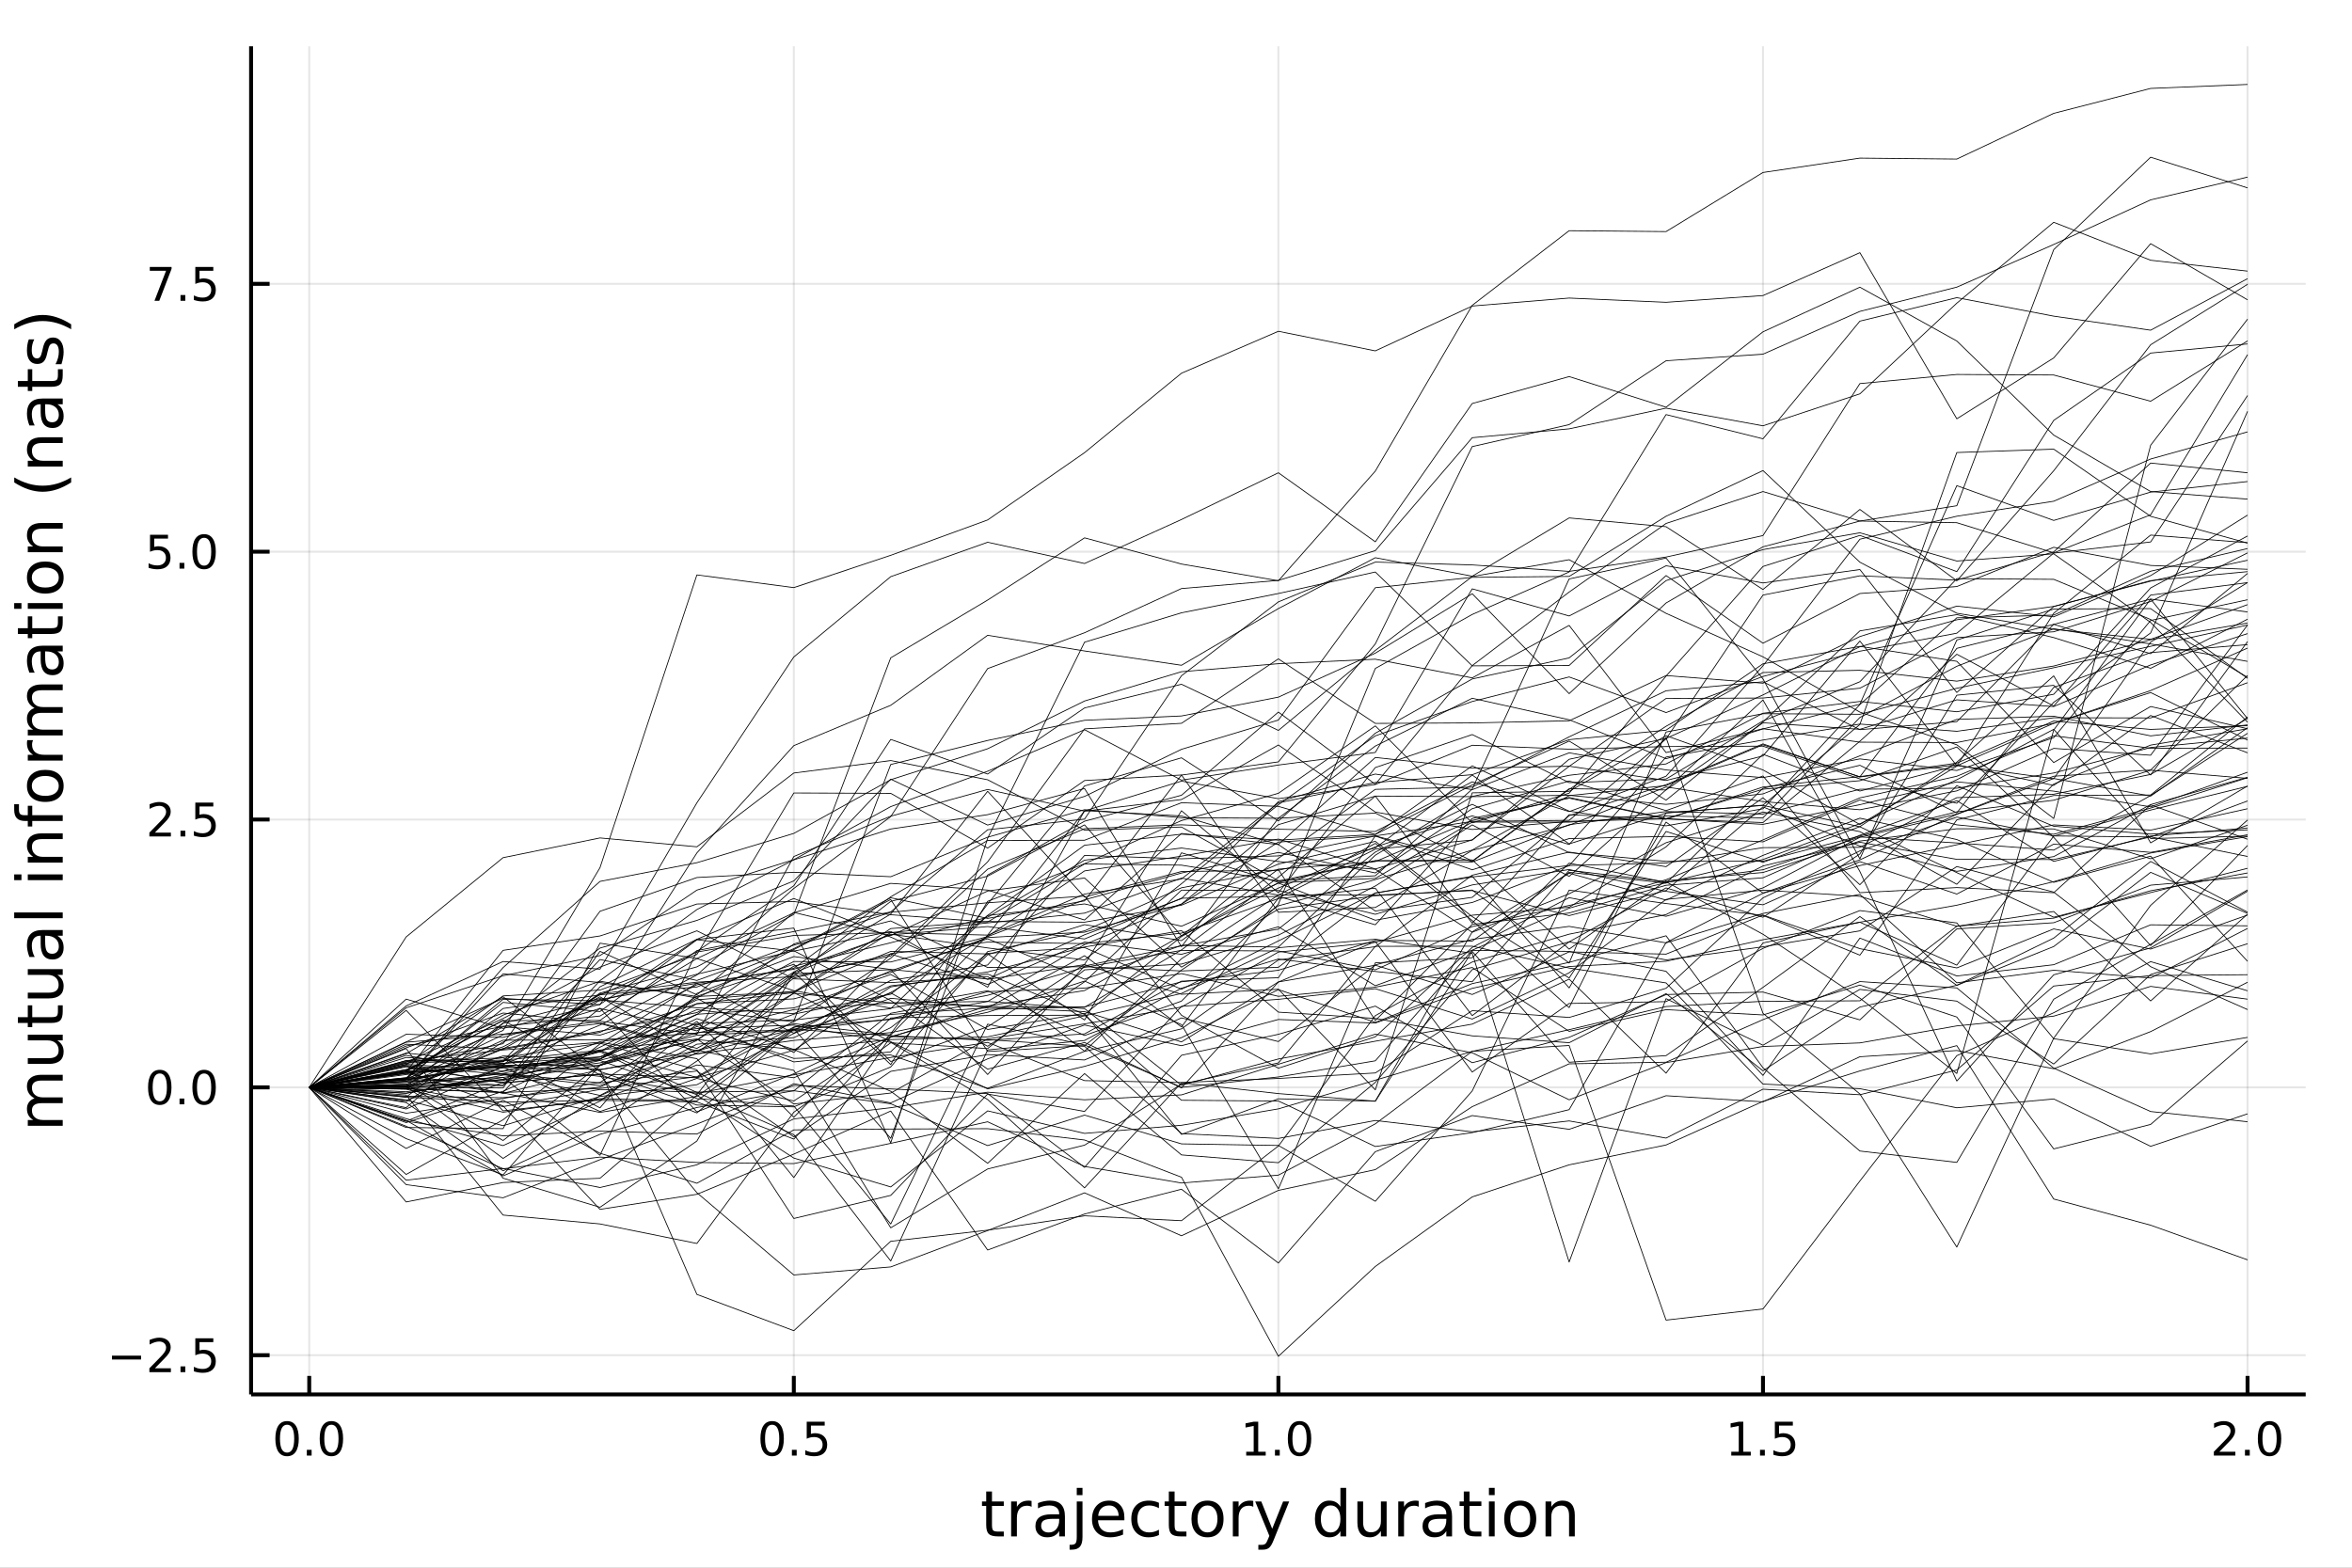 <?xml version="1.0" encoding="utf-8"?>
<svg xmlns="http://www.w3.org/2000/svg" xmlns:xlink="http://www.w3.org/1999/xlink" width="600" height="400" viewBox="0 0 2400 1600">
<rect x="0" y="0" width="2400" height="1600" fill="#808080" stroke="none"/>
<defs>
  <clipPath id="clip380">
    <rect x="0" y="0" width="2400" height="1600"/>
  </clipPath>
</defs>
<path clip-path="url(#clip380)" d="
M0 1600 L2400 1600 L2400 0 L0 0  Z
  " fill="#ffffff" fill-rule="evenodd" fill-opacity="1"/>
<defs>
  <clipPath id="clip381">
    <rect x="480" y="0" width="1681" height="1600"/>
  </clipPath>
</defs>
<path clip-path="url(#clip380)" d="
M256.209 1423.18 L2352.76 1423.18 L2352.76 47.244 L256.209 47.244  Z
  " fill="#ffffff" fill-rule="evenodd" fill-opacity="1"/>
<defs>
  <clipPath id="clip382">
    <rect x="256" y="47" width="2098" height="1377"/>
  </clipPath>
</defs>
<polyline clip-path="url(#clip382)" style="stroke:#000000; stroke-linecap:butt; stroke-linejoin:round; stroke-width:2; stroke-opacity:0.1; fill:none" points="
  315.545,1423.18 315.545,47.244 
  "/>
<polyline clip-path="url(#clip382)" style="stroke:#000000; stroke-linecap:butt; stroke-linejoin:round; stroke-width:2; stroke-opacity:0.1; fill:none" points="
  810.014,1423.18 810.014,47.244 
  "/>
<polyline clip-path="url(#clip382)" style="stroke:#000000; stroke-linecap:butt; stroke-linejoin:round; stroke-width:2; stroke-opacity:0.1; fill:none" points="
  1304.48,1423.18 1304.48,47.244 
  "/>
<polyline clip-path="url(#clip382)" style="stroke:#000000; stroke-linecap:butt; stroke-linejoin:round; stroke-width:2; stroke-opacity:0.1; fill:none" points="
  1798.95,1423.18 1798.95,47.244 
  "/>
<polyline clip-path="url(#clip382)" style="stroke:#000000; stroke-linecap:butt; stroke-linejoin:round; stroke-width:2; stroke-opacity:0.1; fill:none" points="
  2293.42,1423.18 2293.42,47.244 
  "/>
<polyline clip-path="url(#clip380)" style="stroke:#000000; stroke-linecap:butt; stroke-linejoin:round; stroke-width:4; stroke-opacity:1; fill:none" points="
  256.209,1423.18 2352.76,1423.18 
  "/>
<polyline clip-path="url(#clip380)" style="stroke:#000000; stroke-linecap:butt; stroke-linejoin:round; stroke-width:4; stroke-opacity:1; fill:none" points="
  315.545,1423.18 315.545,1404.28 
  "/>
<polyline clip-path="url(#clip380)" style="stroke:#000000; stroke-linecap:butt; stroke-linejoin:round; stroke-width:4; stroke-opacity:1; fill:none" points="
  810.014,1423.18 810.014,1404.28 
  "/>
<polyline clip-path="url(#clip380)" style="stroke:#000000; stroke-linecap:butt; stroke-linejoin:round; stroke-width:4; stroke-opacity:1; fill:none" points="
  1304.48,1423.18 1304.48,1404.28 
  "/>
<polyline clip-path="url(#clip380)" style="stroke:#000000; stroke-linecap:butt; stroke-linejoin:round; stroke-width:4; stroke-opacity:1; fill:none" points="
  1798.95,1423.18 1798.95,1404.28 
  "/>
<polyline clip-path="url(#clip380)" style="stroke:#000000; stroke-linecap:butt; stroke-linejoin:round; stroke-width:4; stroke-opacity:1; fill:none" points="
  2293.42,1423.18 2293.42,1404.28 
  "/>
<path clip-path="url(#clip380)" d="M292.929 1454.1 Q289.318 1454.1 287.49 1457.66 Q285.684 1461.2 285.684 1468.33 Q285.684 1475.44 287.49 1479.01 Q289.318 1482.55 292.929 1482.55 Q296.564 1482.55 298.369 1479.01 Q300.198 1475.44 300.198 1468.33 Q300.198 1461.2 298.369 1457.66 Q296.564 1454.1 292.929 1454.1 M292.929 1450.39 Q298.739 1450.39 301.795 1455 Q304.874 1459.58 304.874 1468.33 Q304.874 1477.06 301.795 1481.67 Q298.739 1486.25 292.929 1486.25 Q287.119 1486.25 284.04 1481.67 Q280.985 1477.06 280.985 1468.33 Q280.985 1459.58 284.04 1455 Q287.119 1450.39 292.929 1450.39 Z" fill="#000000" fill-rule="evenodd" fill-opacity="1" /><path clip-path="url(#clip380)" d="M313.091 1479.7 L317.975 1479.7 L317.975 1485.58 L313.091 1485.58 L313.091 1479.7 Z" fill="#000000" fill-rule="evenodd" fill-opacity="1" /><path clip-path="url(#clip380)" d="M338.161 1454.1 Q334.549 1454.1 332.721 1457.66 Q330.915 1461.2 330.915 1468.33 Q330.915 1475.44 332.721 1479.01 Q334.549 1482.55 338.161 1482.55 Q341.795 1482.55 343.6 1479.01 Q345.429 1475.44 345.429 1468.33 Q345.429 1461.2 343.6 1457.66 Q341.795 1454.1 338.161 1454.1 M338.161 1450.39 Q343.971 1450.39 347.026 1455 Q350.105 1459.58 350.105 1468.33 Q350.105 1477.06 347.026 1481.67 Q343.971 1486.25 338.161 1486.25 Q332.35 1486.25 329.272 1481.67 Q326.216 1477.06 326.216 1468.33 Q326.216 1459.58 329.272 1455 Q332.35 1450.39 338.161 1450.39 Z" fill="#000000" fill-rule="evenodd" fill-opacity="1" /><path clip-path="url(#clip380)" d="M787.896 1454.1 Q784.285 1454.1 782.456 1457.66 Q780.65 1461.2 780.65 1468.33 Q780.65 1475.44 782.456 1479.01 Q784.285 1482.55 787.896 1482.55 Q791.53 1482.55 793.335 1479.01 Q795.164 1475.44 795.164 1468.33 Q795.164 1461.2 793.335 1457.66 Q791.53 1454.1 787.896 1454.1 M787.896 1450.39 Q793.706 1450.39 796.761 1455 Q799.84 1459.58 799.84 1468.33 Q799.84 1477.06 796.761 1481.67 Q793.706 1486.25 787.896 1486.25 Q782.086 1486.25 779.007 1481.67 Q775.951 1477.06 775.951 1468.33 Q775.951 1459.58 779.007 1455 Q782.086 1450.39 787.896 1450.39 Z" fill="#000000" fill-rule="evenodd" fill-opacity="1" /><path clip-path="url(#clip380)" d="M808.058 1479.7 L812.942 1479.7 L812.942 1485.58 L808.058 1485.58 L808.058 1479.7 Z" fill="#000000" fill-rule="evenodd" fill-opacity="1" /><path clip-path="url(#clip380)" d="M823.173 1451.02 L841.53 1451.02 L841.53 1454.96 L827.456 1454.96 L827.456 1463.43 Q828.474 1463.08 829.493 1462.92 Q830.511 1462.73 831.53 1462.73 Q837.317 1462.73 840.696 1465.9 Q844.076 1469.08 844.076 1474.49 Q844.076 1480.07 840.604 1483.17 Q837.132 1486.25 830.812 1486.25 Q828.636 1486.25 826.368 1485.88 Q824.122 1485.51 821.715 1484.77 L821.715 1480.07 Q823.798 1481.2 826.02 1481.76 Q828.243 1482.32 830.72 1482.32 Q834.724 1482.32 837.062 1480.21 Q839.4 1478.1 839.4 1474.49 Q839.4 1470.88 837.062 1468.77 Q834.724 1466.67 830.72 1466.67 Q828.845 1466.67 826.97 1467.08 Q825.118 1467.5 823.173 1468.38 L823.173 1451.02 Z" fill="#000000" fill-rule="evenodd" fill-opacity="1" /><path clip-path="url(#clip380)" d="M1271.64 1481.64 L1279.27 1481.64 L1279.27 1455.28 L1270.96 1456.95 L1270.96 1452.69 L1279.23 1451.02 L1283.9 1451.02 L1283.9 1481.64 L1291.54 1481.64 L1291.54 1485.58 L1271.64 1485.58 L1271.64 1481.64 Z" fill="#000000" fill-rule="evenodd" fill-opacity="1" /><path clip-path="url(#clip380)" d="M1300.99 1479.7 L1305.87 1479.7 L1305.87 1485.58 L1300.99 1485.58 L1300.99 1479.7 Z" fill="#000000" fill-rule="evenodd" fill-opacity="1" /><path clip-path="url(#clip380)" d="M1326.06 1454.1 Q1322.45 1454.1 1320.62 1457.66 Q1318.81 1461.2 1318.81 1468.33 Q1318.81 1475.44 1320.62 1479.01 Q1322.45 1482.55 1326.06 1482.55 Q1329.69 1482.55 1331.5 1479.01 Q1333.32 1475.44 1333.32 1468.33 Q1333.32 1461.2 1331.5 1457.66 Q1329.69 1454.1 1326.06 1454.1 M1326.06 1450.39 Q1331.87 1450.39 1334.92 1455 Q1338 1459.58 1338 1468.33 Q1338 1477.06 1334.92 1481.67 Q1331.87 1486.25 1326.06 1486.25 Q1320.25 1486.25 1317.17 1481.67 Q1314.11 1477.06 1314.11 1468.33 Q1314.11 1459.58 1317.17 1455 Q1320.25 1450.39 1326.06 1450.39 Z" fill="#000000" fill-rule="evenodd" fill-opacity="1" /><path clip-path="url(#clip380)" d="M1766.6 1481.64 L1774.24 1481.64 L1774.24 1455.28 L1765.93 1456.95 L1765.93 1452.69 L1774.19 1451.02 L1778.87 1451.02 L1778.87 1481.64 L1786.51 1481.64 L1786.51 1485.58 L1766.6 1485.58 L1766.6 1481.64 Z" fill="#000000" fill-rule="evenodd" fill-opacity="1" /><path clip-path="url(#clip380)" d="M1795.95 1479.7 L1800.84 1479.7 L1800.84 1485.58 L1795.95 1485.58 L1795.95 1479.7 Z" fill="#000000" fill-rule="evenodd" fill-opacity="1" /><path clip-path="url(#clip380)" d="M1811.07 1451.02 L1829.43 1451.02 L1829.43 1454.96 L1815.35 1454.96 L1815.35 1463.43 Q1816.37 1463.08 1817.39 1462.92 Q1818.41 1462.73 1819.43 1462.73 Q1825.21 1462.73 1828.59 1465.9 Q1831.97 1469.08 1831.97 1474.49 Q1831.97 1480.07 1828.5 1483.17 Q1825.03 1486.25 1818.71 1486.25 Q1816.53 1486.25 1814.26 1485.88 Q1812.02 1485.51 1809.61 1484.77 L1809.61 1480.07 Q1811.69 1481.2 1813.92 1481.76 Q1816.14 1482.32 1818.62 1482.32 Q1822.62 1482.32 1824.96 1480.21 Q1827.3 1478.1 1827.3 1474.49 Q1827.3 1470.88 1824.96 1468.77 Q1822.62 1466.67 1818.62 1466.67 Q1816.74 1466.67 1814.87 1467.08 Q1813.01 1467.5 1811.07 1468.38 L1811.07 1451.02 Z" fill="#000000" fill-rule="evenodd" fill-opacity="1" /><path clip-path="url(#clip380)" d="M2264.66 1481.64 L2280.98 1481.64 L2280.98 1485.58 L2259.03 1485.58 L2259.03 1481.64 Q2261.7 1478.89 2266.28 1474.26 Q2270.89 1469.61 2272.07 1468.27 Q2274.31 1465.74 2275.19 1464.01 Q2276.09 1462.25 2276.09 1460.56 Q2276.09 1457.8 2274.15 1456.07 Q2272.23 1454.33 2269.13 1454.33 Q2266.93 1454.33 2264.47 1455.09 Q2262.04 1455.86 2259.26 1457.41 L2259.26 1452.69 Q2262.09 1451.55 2264.54 1450.97 Q2267 1450.39 2269.03 1450.39 Q2274.4 1450.39 2277.6 1453.08 Q2280.79 1455.77 2280.79 1460.26 Q2280.79 1462.39 2279.98 1464.31 Q2279.2 1466.2 2277.09 1468.8 Q2276.51 1469.47 2273.41 1472.69 Q2270.31 1475.88 2264.66 1481.64 Z" fill="#000000" fill-rule="evenodd" fill-opacity="1" /><path clip-path="url(#clip380)" d="M2290.79 1479.7 L2295.68 1479.7 L2295.68 1485.58 L2290.79 1485.58 L2290.79 1479.7 Z" fill="#000000" fill-rule="evenodd" fill-opacity="1" /><path clip-path="url(#clip380)" d="M2315.86 1454.1 Q2312.25 1454.1 2310.42 1457.66 Q2308.62 1461.2 2308.62 1468.33 Q2308.62 1475.44 2310.42 1479.01 Q2312.25 1482.55 2315.86 1482.55 Q2319.5 1482.55 2321.3 1479.01 Q2323.13 1475.44 2323.13 1468.33 Q2323.13 1461.2 2321.3 1457.66 Q2319.5 1454.1 2315.86 1454.1 M2315.86 1450.39 Q2321.67 1450.39 2324.73 1455 Q2327.81 1459.58 2327.81 1468.33 Q2327.81 1477.06 2324.73 1481.67 Q2321.67 1486.25 2315.86 1486.25 Q2310.05 1486.25 2306.97 1481.67 Q2303.92 1477.06 2303.92 1468.33 Q2303.92 1459.58 2306.97 1455 Q2310.05 1450.39 2315.86 1450.39 Z" fill="#000000" fill-rule="evenodd" fill-opacity="1" /><path clip-path="url(#clip380)" d="M1012.22 1522.27 L1012.22 1532.4 L1024.28 1532.4 L1024.28 1536.95 L1012.22 1536.95 L1012.22 1556.3 Q1012.22 1560.66 1013.39 1561.9 Q1014.6 1563.14 1018.26 1563.14 L1024.28 1563.14 L1024.28 1568.04 L1018.26 1568.04 Q1011.48 1568.04 1008.91 1565.53 Q1006.33 1562.98 1006.33 1556.3 L1006.33 1536.95 L1002.03 1536.95 L1002.03 1532.4 L1006.33 1532.4 L1006.33 1522.27 L1012.22 1522.27 Z" fill="#000000" fill-rule="evenodd" fill-opacity="1" /><path clip-path="url(#clip380)" d="M1052.64 1537.87 Q1051.65 1537.3 1050.47 1537.04 Q1049.33 1536.76 1047.93 1536.76 Q1042.96 1536.76 1040.29 1540 Q1037.65 1543.22 1037.65 1549.27 L1037.65 1568.04 L1031.76 1568.04 L1031.76 1532.4 L1037.65 1532.4 L1037.65 1537.93 Q1039.49 1534.69 1042.45 1533.13 Q1045.41 1531.54 1049.65 1531.54 Q1050.25 1531.54 1050.98 1531.63 Q1051.72 1531.7 1052.61 1531.85 L1052.64 1537.87 Z" fill="#000000" fill-rule="evenodd" fill-opacity="1" /><path clip-path="url(#clip380)" d="M1074.98 1550.12 Q1067.88 1550.12 1065.15 1551.75 Q1062.41 1553.37 1062.41 1557.29 Q1062.41 1560.4 1064.45 1562.25 Q1066.52 1564.07 1070.05 1564.07 Q1074.92 1564.07 1077.85 1560.63 Q1080.81 1557.16 1080.81 1551.43 L1080.81 1550.12 L1074.98 1550.12 M1086.66 1547.71 L1086.66 1568.04 L1080.81 1568.04 L1080.81 1562.63 Q1078.8 1565.88 1075.81 1567.44 Q1072.82 1568.97 1068.49 1568.97 Q1063.02 1568.97 1059.77 1565.91 Q1056.55 1562.82 1056.55 1557.67 Q1056.55 1551.65 1060.56 1548.6 Q1064.61 1545.54 1072.6 1545.54 L1080.81 1545.54 L1080.81 1544.97 Q1080.81 1540.93 1078.13 1538.73 Q1075.49 1536.5 1070.69 1536.5 Q1067.63 1536.5 1064.73 1537.23 Q1061.84 1537.97 1059.16 1539.43 L1059.16 1534.02 Q1062.38 1532.78 1065.4 1532.17 Q1068.43 1531.54 1071.29 1531.54 Q1079.02 1531.54 1082.84 1535.55 Q1086.66 1539.56 1086.66 1547.71 Z" fill="#000000" fill-rule="evenodd" fill-opacity="1" /><path clip-path="url(#clip380)" d="M1098.73 1532.4 L1104.58 1532.4 L1104.58 1568.68 Q1104.58 1575.49 1101.97 1578.55 Q1099.4 1581.6 1093.63 1581.6 L1091.41 1581.6 L1091.41 1576.64 L1092.97 1576.64 Q1096.31 1576.64 1097.52 1575.08 Q1098.73 1573.55 1098.73 1568.68 L1098.73 1532.4 M1098.73 1518.52 L1104.58 1518.52 L1104.58 1525.93 L1098.73 1525.93 L1098.73 1518.52 Z" fill="#000000" fill-rule="evenodd" fill-opacity="1" /><path clip-path="url(#clip380)" d="M1147.33 1548.76 L1147.33 1551.62 L1120.4 1551.62 Q1120.78 1557.67 1124.03 1560.85 Q1127.31 1564 1133.13 1564 Q1136.51 1564 1139.66 1563.17 Q1142.84 1562.35 1145.96 1560.69 L1145.96 1566.23 Q1142.81 1567.57 1139.5 1568.27 Q1136.19 1568.97 1132.78 1568.97 Q1124.25 1568.97 1119.26 1564 Q1114.29 1559.04 1114.29 1550.57 Q1114.29 1541.82 1119 1536.69 Q1123.74 1531.54 1131.76 1531.54 Q1138.96 1531.54 1143.13 1536.18 Q1147.33 1540.8 1147.33 1548.76 M1141.47 1547.04 Q1141.41 1542.23 1138.77 1539.37 Q1136.16 1536.5 1131.83 1536.5 Q1126.93 1536.5 1123.97 1539.27 Q1121.04 1542.04 1120.59 1547.07 L1141.47 1547.04 Z" fill="#000000" fill-rule="evenodd" fill-opacity="1" /><path clip-path="url(#clip380)" d="M1182.59 1533.76 L1182.59 1539.24 Q1180.11 1537.87 1177.6 1537.2 Q1175.12 1536.5 1172.57 1536.5 Q1166.87 1536.5 1163.72 1540.13 Q1160.57 1543.73 1160.57 1550.25 Q1160.57 1556.78 1163.72 1560.4 Q1166.87 1564 1172.57 1564 Q1175.12 1564 1177.6 1563.33 Q1180.11 1562.63 1182.59 1561.26 L1182.59 1566.68 Q1180.14 1567.82 1177.5 1568.39 Q1174.89 1568.97 1171.93 1568.97 Q1163.88 1568.97 1159.14 1563.91 Q1154.39 1558.85 1154.39 1550.25 Q1154.39 1541.53 1159.17 1536.53 Q1163.98 1531.54 1172.31 1531.54 Q1175.02 1531.54 1177.6 1532.11 Q1180.18 1532.65 1182.59 1533.76 Z" fill="#000000" fill-rule="evenodd" fill-opacity="1" /><path clip-path="url(#clip380)" d="M1198.57 1522.27 L1198.57 1532.4 L1210.64 1532.4 L1210.64 1536.95 L1198.57 1536.95 L1198.57 1556.3 Q1198.57 1560.66 1199.75 1561.9 Q1200.96 1563.14 1204.62 1563.14 L1210.64 1563.14 L1210.64 1568.04 L1204.62 1568.04 Q1197.84 1568.04 1195.26 1565.53 Q1192.68 1562.98 1192.68 1556.3 L1192.68 1536.95 L1188.39 1536.95 L1188.39 1532.4 L1192.68 1532.4 L1192.68 1522.27 L1198.57 1522.27 Z" fill="#000000" fill-rule="evenodd" fill-opacity="1" /><path clip-path="url(#clip380)" d="M1232.15 1536.5 Q1227.44 1536.5 1224.7 1540.19 Q1221.97 1543.85 1221.97 1550.25 Q1221.97 1556.65 1224.67 1560.34 Q1227.41 1564 1232.15 1564 Q1236.83 1564 1239.57 1560.31 Q1242.31 1556.62 1242.31 1550.25 Q1242.31 1543.92 1239.57 1540.23 Q1236.83 1536.5 1232.15 1536.5 M1232.15 1531.54 Q1239.79 1531.54 1244.15 1536.5 Q1248.51 1541.47 1248.51 1550.25 Q1248.51 1559 1244.15 1564 Q1239.79 1568.97 1232.15 1568.97 Q1224.48 1568.97 1220.12 1564 Q1215.79 1559 1215.79 1550.25 Q1215.79 1541.47 1220.12 1536.5 Q1224.48 1531.54 1232.15 1531.54 Z" fill="#000000" fill-rule="evenodd" fill-opacity="1" /><path clip-path="url(#clip380)" d="M1278.88 1537.87 Q1277.89 1537.3 1276.71 1537.04 Q1275.57 1536.76 1274.17 1536.76 Q1269.2 1536.76 1266.53 1540 Q1263.88 1543.22 1263.88 1549.27 L1263.88 1568.04 L1258 1568.04 L1258 1532.4 L1263.88 1532.4 L1263.88 1537.93 Q1265.73 1534.69 1268.69 1533.13 Q1271.65 1531.54 1275.88 1531.54 Q1276.49 1531.54 1277.22 1531.63 Q1277.95 1531.7 1278.84 1531.85 L1278.88 1537.87 Z" fill="#000000" fill-rule="evenodd" fill-opacity="1" /><path clip-path="url(#clip380)" d="M1299.85 1571.35 Q1297.37 1577.72 1295.01 1579.66 Q1292.66 1581.6 1288.71 1581.6 L1284.03 1581.6 L1284.03 1576.7 L1287.47 1576.7 Q1289.89 1576.7 1291.23 1575.56 Q1292.56 1574.41 1294.19 1570.14 L1295.24 1567.47 L1280.82 1532.4 L1287.02 1532.4 L1298.16 1560.28 L1309.3 1532.4 L1315.51 1532.4 L1299.85 1571.35 Z" fill="#000000" fill-rule="evenodd" fill-opacity="1" /><path clip-path="url(#clip380)" d="M1367.77 1537.81 L1367.77 1518.52 L1373.63 1518.52 L1373.63 1568.04 L1367.77 1568.04 L1367.77 1562.7 Q1365.93 1565.88 1363.09 1567.44 Q1360.29 1568.97 1356.35 1568.97 Q1349.89 1568.97 1345.81 1563.81 Q1341.77 1558.65 1341.77 1550.25 Q1341.77 1541.85 1345.81 1536.69 Q1349.89 1531.54 1356.35 1531.54 Q1360.29 1531.54 1363.09 1533.1 Q1365.93 1534.62 1367.77 1537.81 M1347.82 1550.25 Q1347.82 1556.71 1350.46 1560.4 Q1353.13 1564.07 1357.78 1564.07 Q1362.43 1564.07 1365.1 1560.4 Q1367.77 1556.71 1367.77 1550.25 Q1367.77 1543.79 1365.1 1540.13 Q1362.43 1536.44 1357.78 1536.44 Q1353.13 1536.44 1350.46 1540.13 Q1347.82 1543.79 1347.82 1550.25 Z" fill="#000000" fill-rule="evenodd" fill-opacity="1" /><path clip-path="url(#clip380)" d="M1385.09 1553.98 L1385.09 1532.4 L1390.94 1532.4 L1390.94 1553.75 Q1390.94 1558.81 1392.92 1561.36 Q1394.89 1563.87 1398.84 1563.87 Q1403.58 1563.87 1406.32 1560.85 Q1409.09 1557.83 1409.09 1552.61 L1409.09 1532.4 L1414.94 1532.4 L1414.94 1568.04 L1409.09 1568.04 L1409.09 1562.57 Q1406.95 1565.82 1404.12 1567.41 Q1401.32 1568.97 1397.6 1568.97 Q1391.45 1568.97 1388.27 1565.15 Q1385.09 1561.33 1385.09 1553.98 M1399.82 1531.54 L1399.82 1531.54 Z" fill="#000000" fill-rule="evenodd" fill-opacity="1" /><path clip-path="url(#clip380)" d="M1447.66 1537.87 Q1446.68 1537.3 1445.5 1537.04 Q1444.35 1536.76 1442.95 1536.76 Q1437.99 1536.76 1435.31 1540 Q1432.67 1543.22 1432.67 1549.27 L1432.67 1568.04 L1426.78 1568.04 L1426.78 1532.4 L1432.67 1532.4 L1432.67 1537.93 Q1434.52 1534.69 1437.48 1533.13 Q1440.44 1531.54 1444.67 1531.54 Q1445.28 1531.54 1446.01 1531.63 Q1446.74 1531.7 1447.63 1531.85 L1447.66 1537.87 Z" fill="#000000" fill-rule="evenodd" fill-opacity="1" /><path clip-path="url(#clip380)" d="M1470.01 1550.12 Q1462.91 1550.12 1460.17 1551.75 Q1457.43 1553.37 1457.43 1557.29 Q1457.43 1560.4 1459.47 1562.25 Q1461.54 1564.07 1465.07 1564.07 Q1469.94 1564.07 1472.87 1560.63 Q1475.83 1557.16 1475.83 1551.43 L1475.83 1550.12 L1470.01 1550.12 M1481.69 1547.71 L1481.69 1568.04 L1475.83 1568.04 L1475.83 1562.63 Q1473.83 1565.88 1470.83 1567.44 Q1467.84 1568.97 1463.51 1568.97 Q1458.04 1568.97 1454.79 1565.91 Q1451.58 1562.82 1451.58 1557.67 Q1451.58 1551.65 1455.59 1548.6 Q1459.63 1545.54 1467.62 1545.54 L1475.83 1545.54 L1475.83 1544.97 Q1475.83 1540.93 1473.16 1538.73 Q1470.52 1536.5 1465.71 1536.5 Q1462.65 1536.5 1459.76 1537.23 Q1456.86 1537.97 1454.19 1539.43 L1454.19 1534.02 Q1457.4 1532.78 1460.43 1532.17 Q1463.45 1531.54 1466.31 1531.54 Q1474.05 1531.54 1477.87 1535.55 Q1481.69 1539.56 1481.69 1547.71 Z" fill="#000000" fill-rule="evenodd" fill-opacity="1" /><path clip-path="url(#clip380)" d="M1499.54 1522.27 L1499.54 1532.4 L1511.61 1532.4 L1511.61 1536.95 L1499.54 1536.95 L1499.54 1556.3 Q1499.54 1560.66 1500.72 1561.9 Q1501.93 1563.14 1505.59 1563.14 L1511.61 1563.14 L1511.61 1568.04 L1505.59 1568.04 Q1498.81 1568.04 1496.23 1565.53 Q1493.66 1562.98 1493.66 1556.3 L1493.66 1536.95 L1489.36 1536.95 L1489.36 1532.4 L1493.66 1532.4 L1493.66 1522.27 L1499.54 1522.27 Z" fill="#000000" fill-rule="evenodd" fill-opacity="1" /><path clip-path="url(#clip380)" d="M1519.31 1532.4 L1525.17 1532.4 L1525.17 1568.04 L1519.31 1568.04 L1519.31 1532.4 M1519.31 1518.52 L1525.17 1518.52 L1525.17 1525.93 L1519.31 1525.93 L1519.31 1518.52 Z" fill="#000000" fill-rule="evenodd" fill-opacity="1" /><path clip-path="url(#clip380)" d="M1551.23 1536.5 Q1546.52 1536.5 1543.79 1540.19 Q1541.05 1543.85 1541.05 1550.25 Q1541.05 1556.65 1543.75 1560.34 Q1546.49 1564 1551.23 1564 Q1555.91 1564 1558.65 1560.31 Q1561.39 1556.62 1561.39 1550.25 Q1561.39 1543.92 1558.65 1540.23 Q1555.91 1536.5 1551.23 1536.5 M1551.23 1531.54 Q1558.87 1531.54 1563.23 1536.5 Q1567.59 1541.47 1567.59 1550.25 Q1567.59 1559 1563.23 1564 Q1558.87 1568.97 1551.23 1568.97 Q1543.56 1568.97 1539.2 1564 Q1534.87 1559 1534.87 1550.25 Q1534.87 1541.47 1539.2 1536.5 Q1543.56 1531.54 1551.23 1531.54 Z" fill="#000000" fill-rule="evenodd" fill-opacity="1" /><path clip-path="url(#clip380)" d="M1606.93 1546.53 L1606.93 1568.04 L1601.08 1568.04 L1601.08 1546.72 Q1601.08 1541.66 1599.1 1539.14 Q1597.13 1536.63 1593.18 1536.63 Q1588.44 1536.63 1585.7 1539.65 Q1582.97 1542.68 1582.97 1547.9 L1582.97 1568.04 L1577.08 1568.04 L1577.08 1532.4 L1582.97 1532.4 L1582.97 1537.93 Q1585.07 1534.72 1587.9 1533.13 Q1590.76 1531.54 1594.49 1531.54 Q1600.63 1531.54 1603.78 1535.36 Q1606.93 1539.14 1606.93 1546.53 Z" fill="#000000" fill-rule="evenodd" fill-opacity="1" /><polyline clip-path="url(#clip382)" style="stroke:#000000; stroke-linecap:butt; stroke-linejoin:round; stroke-width:2; stroke-opacity:0.1; fill:none" points="
  256.209,1383.15 2352.76,1383.15 
  "/>
<polyline clip-path="url(#clip382)" style="stroke:#000000; stroke-linecap:butt; stroke-linejoin:round; stroke-width:2; stroke-opacity:0.1; fill:none" points="
  256.209,1109.79 2352.76,1109.79 
  "/>
<polyline clip-path="url(#clip382)" style="stroke:#000000; stroke-linecap:butt; stroke-linejoin:round; stroke-width:2; stroke-opacity:0.1; fill:none" points="
  256.209,836.428 2352.76,836.428 
  "/>
<polyline clip-path="url(#clip382)" style="stroke:#000000; stroke-linecap:butt; stroke-linejoin:round; stroke-width:2; stroke-opacity:0.1; fill:none" points="
  256.209,563.068 2352.76,563.068 
  "/>
<polyline clip-path="url(#clip382)" style="stroke:#000000; stroke-linecap:butt; stroke-linejoin:round; stroke-width:2; stroke-opacity:0.1; fill:none" points="
  256.209,289.708 2352.76,289.708 
  "/>
<polyline clip-path="url(#clip380)" style="stroke:#000000; stroke-linecap:butt; stroke-linejoin:round; stroke-width:4; stroke-opacity:1; fill:none" points="
  256.209,1423.18 256.209,47.244 
  "/>
<polyline clip-path="url(#clip380)" style="stroke:#000000; stroke-linecap:butt; stroke-linejoin:round; stroke-width:4; stroke-opacity:1; fill:none" points="
  256.209,1383.15 275.106,1383.15 
  "/>
<polyline clip-path="url(#clip380)" style="stroke:#000000; stroke-linecap:butt; stroke-linejoin:round; stroke-width:4; stroke-opacity:1; fill:none" points="
  256.209,1109.79 275.106,1109.79 
  "/>
<polyline clip-path="url(#clip380)" style="stroke:#000000; stroke-linecap:butt; stroke-linejoin:round; stroke-width:4; stroke-opacity:1; fill:none" points="
  256.209,836.428 275.106,836.428 
  "/>
<polyline clip-path="url(#clip380)" style="stroke:#000000; stroke-linecap:butt; stroke-linejoin:round; stroke-width:4; stroke-opacity:1; fill:none" points="
  256.209,563.068 275.106,563.068 
  "/>
<polyline clip-path="url(#clip380)" style="stroke:#000000; stroke-linecap:butt; stroke-linejoin:round; stroke-width:4; stroke-opacity:1; fill:none" points="
  256.209,289.708 275.106,289.708 
  "/>
<path clip-path="url(#clip380)" d="M114.26 1383.6 L143.936 1383.6 L143.936 1387.53 L114.26 1387.53 L114.26 1383.6 Z" fill="#000000" fill-rule="evenodd" fill-opacity="1" /><path clip-path="url(#clip380)" d="M158.056 1396.49 L174.376 1396.49 L174.376 1400.43 L152.431 1400.43 L152.431 1396.49 Q155.093 1393.74 159.677 1389.11 Q164.283 1384.46 165.464 1383.11 Q167.709 1380.59 168.589 1378.85 Q169.491 1377.09 169.491 1375.4 Q169.491 1372.65 167.547 1370.91 Q165.626 1369.18 162.524 1369.18 Q160.325 1369.18 157.871 1369.94 Q155.44 1370.71 152.663 1372.26 L152.663 1367.53 Q155.487 1366.4 157.94 1365.82 Q160.394 1365.24 162.431 1365.24 Q167.802 1365.24 170.996 1367.93 Q174.19 1370.61 174.19 1375.1 Q174.19 1377.23 173.38 1379.15 Q172.593 1381.05 170.487 1383.64 Q169.908 1384.32 166.806 1387.53 Q163.704 1390.73 158.056 1396.49 Z" fill="#000000" fill-rule="evenodd" fill-opacity="1" /><path clip-path="url(#clip380)" d="M184.19 1394.55 L189.075 1394.55 L189.075 1400.43 L184.19 1400.43 L184.19 1394.55 Z" fill="#000000" fill-rule="evenodd" fill-opacity="1" /><path clip-path="url(#clip380)" d="M199.306 1365.87 L217.662 1365.87 L217.662 1369.8 L203.588 1369.8 L203.588 1378.27 Q204.607 1377.93 205.625 1377.77 Q206.644 1377.58 207.662 1377.58 Q213.449 1377.58 216.829 1380.75 Q220.209 1383.92 220.209 1389.34 Q220.209 1394.92 216.736 1398.02 Q213.264 1401.1 206.945 1401.1 Q204.769 1401.1 202.5 1400.73 Q200.255 1400.36 197.848 1399.62 L197.848 1394.92 Q199.931 1396.05 202.153 1396.61 Q204.375 1397.16 206.852 1397.16 Q210.857 1397.16 213.195 1395.06 Q215.533 1392.95 215.533 1389.34 Q215.533 1385.73 213.195 1383.62 Q210.857 1381.52 206.852 1381.52 Q204.977 1381.52 203.102 1381.93 Q201.25 1382.35 199.306 1383.23 L199.306 1365.87 Z" fill="#000000" fill-rule="evenodd" fill-opacity="1" /><path clip-path="url(#clip380)" d="M163.033 1095.59 Q159.422 1095.59 157.593 1099.15 Q155.788 1102.69 155.788 1109.82 Q155.788 1116.93 157.593 1120.49 Q159.422 1124.04 163.033 1124.04 Q166.667 1124.04 168.473 1120.49 Q170.302 1116.93 170.302 1109.82 Q170.302 1102.69 168.473 1099.15 Q166.667 1095.59 163.033 1095.59 M163.033 1091.88 Q168.843 1091.88 171.899 1096.49 Q174.977 1101.07 174.977 1109.82 Q174.977 1118.55 171.899 1123.16 Q168.843 1127.74 163.033 1127.74 Q157.223 1127.74 154.144 1123.16 Q151.089 1118.55 151.089 1109.82 Q151.089 1101.07 154.144 1096.49 Q157.223 1091.88 163.033 1091.88 Z" fill="#000000" fill-rule="evenodd" fill-opacity="1" /><path clip-path="url(#clip380)" d="M183.195 1121.19 L188.079 1121.19 L188.079 1127.07 L183.195 1127.07 L183.195 1121.19 Z" fill="#000000" fill-rule="evenodd" fill-opacity="1" /><path clip-path="url(#clip380)" d="M208.264 1095.59 Q204.653 1095.59 202.824 1099.15 Q201.019 1102.69 201.019 1109.82 Q201.019 1116.93 202.824 1120.49 Q204.653 1124.04 208.264 1124.04 Q211.899 1124.04 213.704 1120.49 Q215.533 1116.93 215.533 1109.82 Q215.533 1102.69 213.704 1099.15 Q211.899 1095.59 208.264 1095.59 M208.264 1091.88 Q214.074 1091.88 217.13 1096.49 Q220.209 1101.07 220.209 1109.82 Q220.209 1118.55 217.13 1123.16 Q214.074 1127.74 208.264 1127.74 Q202.454 1127.74 199.375 1123.16 Q196.32 1118.55 196.32 1109.82 Q196.32 1101.07 199.375 1096.49 Q202.454 1091.88 208.264 1091.88 Z" fill="#000000" fill-rule="evenodd" fill-opacity="1" /><path clip-path="url(#clip380)" d="M158.056 849.772 L174.376 849.772 L174.376 853.708 L152.431 853.708 L152.431 849.772 Q155.093 847.018 159.677 842.388 Q164.283 837.736 165.464 836.393 Q167.709 833.87 168.589 832.134 Q169.491 830.374 169.491 828.685 Q169.491 825.93 167.547 824.194 Q165.626 822.458 162.524 822.458 Q160.325 822.458 157.871 823.222 Q155.44 823.986 152.663 825.536 L152.663 820.814 Q155.487 819.68 157.94 819.101 Q160.394 818.523 162.431 818.523 Q167.802 818.523 170.996 821.208 Q174.19 823.893 174.19 828.384 Q174.19 830.513 173.38 832.435 Q172.593 834.333 170.487 836.925 Q169.908 837.597 166.806 840.814 Q163.704 844.009 158.056 849.772 Z" fill="#000000" fill-rule="evenodd" fill-opacity="1" /><path clip-path="url(#clip380)" d="M184.19 847.828 L189.075 847.828 L189.075 853.708 L184.19 853.708 L184.19 847.828 Z" fill="#000000" fill-rule="evenodd" fill-opacity="1" /><path clip-path="url(#clip380)" d="M199.306 819.148 L217.662 819.148 L217.662 823.083 L203.588 823.083 L203.588 831.555 Q204.607 831.208 205.625 831.046 Q206.644 830.861 207.662 830.861 Q213.449 830.861 216.829 834.032 Q220.209 837.203 220.209 842.62 Q220.209 848.198 216.736 851.3 Q213.264 854.379 206.945 854.379 Q204.769 854.379 202.5 854.009 Q200.255 853.638 197.848 852.897 L197.848 848.198 Q199.931 849.333 202.153 849.888 Q204.375 850.444 206.852 850.444 Q210.857 850.444 213.195 848.337 Q215.533 846.231 215.533 842.62 Q215.533 839.009 213.195 836.902 Q210.857 834.796 206.852 834.796 Q204.977 834.796 203.102 835.212 Q201.25 835.629 199.306 836.509 L199.306 819.148 Z" fill="#000000" fill-rule="evenodd" fill-opacity="1" /><path clip-path="url(#clip380)" d="M153.079 545.788 L171.436 545.788 L171.436 549.723 L157.362 549.723 L157.362 558.195 Q158.38 557.848 159.399 557.686 Q160.417 557.501 161.436 557.501 Q167.223 557.501 170.602 560.672 Q173.982 563.843 173.982 569.26 Q173.982 574.839 170.51 577.94 Q167.038 581.019 160.718 581.019 Q158.542 581.019 156.274 580.649 Q154.028 580.278 151.621 579.538 L151.621 574.839 Q153.704 575.973 155.927 576.528 Q158.149 577.084 160.626 577.084 Q164.63 577.084 166.968 574.978 Q169.306 572.871 169.306 569.26 Q169.306 565.649 166.968 563.542 Q164.63 561.436 160.626 561.436 Q158.751 561.436 156.876 561.853 Q155.024 562.269 153.079 563.149 L153.079 545.788 Z" fill="#000000" fill-rule="evenodd" fill-opacity="1" /><path clip-path="url(#clip380)" d="M183.195 574.468 L188.079 574.468 L188.079 580.348 L183.195 580.348 L183.195 574.468 Z" fill="#000000" fill-rule="evenodd" fill-opacity="1" /><path clip-path="url(#clip380)" d="M208.264 548.867 Q204.653 548.867 202.824 552.431 Q201.019 555.973 201.019 563.103 Q201.019 570.209 202.824 573.774 Q204.653 577.315 208.264 577.315 Q211.899 577.315 213.704 573.774 Q215.533 570.209 215.533 563.103 Q215.533 555.973 213.704 552.431 Q211.899 548.867 208.264 548.867 M208.264 545.163 Q214.074 545.163 217.13 549.769 Q220.209 554.353 220.209 563.103 Q220.209 571.829 217.13 576.436 Q214.074 581.019 208.264 581.019 Q202.454 581.019 199.375 576.436 Q196.32 571.829 196.32 563.103 Q196.32 554.353 199.375 549.769 Q202.454 545.163 208.264 545.163 Z" fill="#000000" fill-rule="evenodd" fill-opacity="1" /><path clip-path="url(#clip380)" d="M152.848 272.428 L175.07 272.428 L175.07 274.419 L162.524 306.988 L157.64 306.988 L169.445 276.363 L152.848 276.363 L152.848 272.428 Z" fill="#000000" fill-rule="evenodd" fill-opacity="1" /><path clip-path="url(#clip380)" d="M184.19 301.109 L189.075 301.109 L189.075 306.988 L184.19 306.988 L184.19 301.109 Z" fill="#000000" fill-rule="evenodd" fill-opacity="1" /><path clip-path="url(#clip380)" d="M199.306 272.428 L217.662 272.428 L217.662 276.363 L203.588 276.363 L203.588 284.835 Q204.607 284.488 205.625 284.326 Q206.644 284.141 207.662 284.141 Q213.449 284.141 216.829 287.312 Q220.209 290.484 220.209 295.9 Q220.209 301.479 216.736 304.581 Q213.264 307.659 206.945 307.659 Q204.769 307.659 202.5 307.289 Q200.255 306.919 197.848 306.178 L197.848 301.479 Q199.931 302.613 202.153 303.169 Q204.375 303.724 206.852 303.724 Q210.857 303.724 213.195 301.618 Q215.533 299.511 215.533 295.9 Q215.533 292.289 213.195 290.183 Q210.857 288.076 206.852 288.076 Q204.977 288.076 203.102 288.493 Q201.25 288.91 199.306 289.789 L199.306 272.428 Z" fill="#000000" fill-rule="evenodd" fill-opacity="1" /><path clip-path="url(#clip380)" d="M35.199 1120.99 Q31.253 1118.79 29.375 1115.74 Q27.497 1112.68 27.497 1108.54 Q27.497 1102.97 31.412 1099.95 Q35.295 1096.93 42.488 1096.93 L64.004 1096.93 L64.004 1102.82 L42.679 1102.82 Q37.555 1102.82 35.072 1104.63 Q32.589 1106.44 32.589 1110.17 Q32.589 1114.72 35.613 1117.36 Q38.637 1120 43.857 1120 L64.004 1120 L64.004 1125.89 L42.679 1125.89 Q37.523 1125.89 35.072 1127.71 Q32.589 1129.52 32.589 1133.31 Q32.589 1137.8 35.645 1140.44 Q38.669 1143.08 43.857 1143.08 L64.004 1143.08 L64.004 1148.97 L28.356 1148.97 L28.356 1143.08 L33.894 1143.08 Q30.616 1141.07 29.056 1138.27 Q27.497 1135.47 27.497 1131.62 Q27.497 1127.74 29.47 1125.03 Q31.444 1122.29 35.199 1120.99 Z" fill="#000000" fill-rule="evenodd" fill-opacity="1" /><path clip-path="url(#clip380)" d="M49.936 1085.85 L28.356 1085.85 L28.356 1079.99 L49.713 1079.99 Q54.774 1079.99 57.32 1078.02 Q59.835 1076.05 59.835 1072.1 Q59.835 1067.36 56.811 1064.62 Q53.787 1061.85 48.567 1061.85 L28.356 1061.85 L28.356 1056 L64.004 1056 L64.004 1061.85 L58.53 1061.85 Q61.776 1063.98 63.368 1066.82 Q64.927 1069.62 64.927 1073.34 Q64.927 1079.49 61.108 1082.67 Q57.288 1085.85 49.936 1085.85 M27.497 1071.11 L27.497 1071.11 Z" fill="#000000" fill-rule="evenodd" fill-opacity="1" /><path clip-path="url(#clip380)" d="M18.235 1038.14 L28.356 1038.14 L28.356 1026.08 L32.908 1026.08 L32.908 1038.14 L52.259 1038.14 Q56.62 1038.14 57.861 1036.96 Q59.103 1035.75 59.103 1032.09 L59.103 1026.08 L64.004 1026.08 L64.004 1032.09 Q64.004 1038.87 61.49 1041.45 Q58.943 1044.03 52.259 1044.03 L32.908 1044.03 L32.908 1048.33 L28.356 1048.33 L28.356 1044.03 L18.235 1044.03 L18.235 1038.14 Z" fill="#000000" fill-rule="evenodd" fill-opacity="1" /><path clip-path="url(#clip380)" d="M49.936 1018.98 L28.356 1018.98 L28.356 1013.12 L49.713 1013.12 Q54.774 1013.12 57.32 1011.15 Q59.835 1009.18 59.835 1005.23 Q59.835 1000.49 56.811 997.75 Q53.787 994.981 48.567 994.981 L28.356 994.981 L28.356 989.124 L64.004 989.124 L64.004 994.981 L58.53 994.981 Q61.776 997.113 63.368 999.946 Q64.927 1002.75 64.927 1006.47 Q64.927 1012.61 61.108 1015.8 Q57.288 1018.98 49.936 1018.98 M27.497 1004.24 L27.497 1004.24 Z" fill="#000000" fill-rule="evenodd" fill-opacity="1" /><path clip-path="url(#clip380)" d="M46.085 960.86 Q46.085 967.958 47.708 970.695 Q49.331 973.433 53.246 973.433 Q56.365 973.433 58.211 971.396 Q60.026 969.327 60.026 965.794 Q60.026 960.924 56.588 957.996 Q53.119 955.036 47.39 955.036 L46.085 955.036 L46.085 960.86 M43.666 949.179 L64.004 949.179 L64.004 955.036 L58.593 955.036 Q61.84 957.041 63.399 960.033 Q64.927 963.025 64.927 967.353 Q64.927 972.828 61.872 976.074 Q58.784 979.289 53.628 979.289 Q47.612 979.289 44.557 975.279 Q41.501 971.236 41.501 963.247 L41.501 955.036 L40.928 955.036 Q36.886 955.036 34.69 957.709 Q32.462 960.351 32.462 965.157 Q32.462 968.213 33.194 971.109 Q33.926 974.006 35.39 976.679 L29.98 976.679 Q28.738 973.464 28.133 970.441 Q27.497 967.417 27.497 964.552 Q27.497 956.818 31.507 952.999 Q35.518 949.179 43.666 949.179 Z" fill="#000000" fill-rule="evenodd" fill-opacity="1" /><path clip-path="url(#clip380)" d="M14.479 937.116 L14.479 931.26 L64.004 931.26 L64.004 937.116 L14.479 937.116 Z" fill="#000000" fill-rule="evenodd" fill-opacity="1" /><path clip-path="url(#clip380)" d="M28.356 898.285 L28.356 892.429 L64.004 892.429 L64.004 898.285 L28.356 898.285 M14.479 898.285 L14.479 892.429 L21.895 892.429 L21.895 898.285 L14.479 898.285 Z" fill="#000000" fill-rule="evenodd" fill-opacity="1" /><path clip-path="url(#clip380)" d="M42.488 850.543 L64.004 850.543 L64.004 856.399 L42.679 856.399 Q37.618 856.399 35.104 858.372 Q32.589 860.346 32.589 864.293 Q32.589 869.035 35.613 871.772 Q38.637 874.51 43.857 874.51 L64.004 874.51 L64.004 880.398 L28.356 880.398 L28.356 874.51 L33.894 874.51 Q30.68 872.409 29.088 869.576 Q27.497 866.712 27.497 862.988 Q27.497 856.845 31.316 853.694 Q35.104 850.543 42.488 850.543 Z" fill="#000000" fill-rule="evenodd" fill-opacity="1" /><path clip-path="url(#clip380)" d="M14.479 820.815 L19.349 820.815 L19.349 826.417 Q19.349 829.568 20.622 830.809 Q21.895 832.018 25.205 832.018 L28.356 832.018 L28.356 822.374 L32.908 822.374 L32.908 832.018 L64.004 832.018 L64.004 837.907 L32.908 837.907 L32.908 843.509 L28.356 843.509 L28.356 837.907 L25.874 837.907 Q19.922 837.907 17.216 835.138 Q14.479 832.369 14.479 826.353 L14.479 820.815 Z" fill="#000000" fill-rule="evenodd" fill-opacity="1" /><path clip-path="url(#clip380)" d="M32.462 802.1 Q32.462 806.81 36.154 809.548 Q39.815 812.285 46.212 812.285 Q52.609 812.285 56.302 809.579 Q59.962 806.842 59.962 802.1 Q59.962 797.421 56.27 794.684 Q52.578 791.946 46.212 791.946 Q39.878 791.946 36.186 794.684 Q32.462 797.421 32.462 802.1 M27.497 802.1 Q27.497 794.461 32.462 790.1 Q37.427 785.74 46.212 785.74 Q54.965 785.74 59.962 790.1 Q64.927 794.461 64.927 802.1 Q64.927 809.77 59.962 814.131 Q54.965 818.459 46.212 818.459 Q37.427 818.459 32.462 814.131 Q27.497 809.77 27.497 802.1 Z" fill="#000000" fill-rule="evenodd" fill-opacity="1" /><path clip-path="url(#clip380)" d="M33.831 755.375 Q33.258 756.362 33.003 757.54 Q32.717 758.686 32.717 760.086 Q32.717 765.051 35.963 767.725 Q39.178 770.367 45.225 770.367 L64.004 770.367 L64.004 776.255 L28.356 776.255 L28.356 770.367 L33.894 770.367 Q30.648 768.521 29.088 765.56 Q27.497 762.6 27.497 758.367 Q27.497 757.762 27.592 757.03 Q27.656 756.298 27.815 755.407 L33.831 755.375 Z" fill="#000000" fill-rule="evenodd" fill-opacity="1" /><path clip-path="url(#clip380)" d="M35.199 722.624 Q31.253 720.428 29.375 717.372 Q27.497 714.317 27.497 710.179 Q27.497 704.609 31.412 701.585 Q35.295 698.561 42.488 698.561 L64.004 698.561 L64.004 704.45 L42.679 704.45 Q37.555 704.45 35.072 706.264 Q32.589 708.078 32.589 711.802 Q32.589 716.354 35.613 718.995 Q38.637 721.637 43.857 721.637 L64.004 721.637 L64.004 727.525 L42.679 727.525 Q37.523 727.525 35.072 729.34 Q32.589 731.154 32.589 734.941 Q32.589 739.429 35.645 742.071 Q38.669 744.713 43.857 744.713 L64.004 744.713 L64.004 750.601 L28.356 750.601 L28.356 744.713 L33.894 744.713 Q30.616 742.708 29.056 739.907 Q27.497 737.106 27.497 733.255 Q27.497 729.371 29.47 726.666 Q31.444 723.929 35.199 722.624 Z" fill="#000000" fill-rule="evenodd" fill-opacity="1" /><path clip-path="url(#clip380)" d="M46.085 670.68 Q46.085 677.777 47.708 680.515 Q49.331 683.252 53.246 683.252 Q56.365 683.252 58.211 681.215 Q60.026 679.146 60.026 675.613 Q60.026 670.743 56.588 667.815 Q53.119 664.855 47.39 664.855 L46.085 664.855 L46.085 670.68 M43.666 658.999 L64.004 658.999 L64.004 664.855 L58.593 664.855 Q61.84 666.86 63.399 669.852 Q64.927 672.844 64.927 677.173 Q64.927 682.647 61.872 685.894 Q58.784 689.108 53.628 689.108 Q47.612 689.108 44.557 685.098 Q41.501 681.056 41.501 673.067 L41.501 664.855 L40.928 664.855 Q36.886 664.855 34.69 667.529 Q32.462 670.17 32.462 674.976 Q32.462 678.032 33.194 680.928 Q33.926 683.825 35.39 686.498 L29.98 686.498 Q28.738 683.284 28.133 680.26 Q27.497 677.236 27.497 674.372 Q27.497 666.637 31.507 662.818 Q35.518 658.999 43.666 658.999 Z" fill="#000000" fill-rule="evenodd" fill-opacity="1" /><path clip-path="url(#clip380)" d="M18.235 641.143 L28.356 641.143 L28.356 629.08 L32.908 629.08 L32.908 641.143 L52.259 641.143 Q56.62 641.143 57.861 639.965 Q59.103 638.756 59.103 635.095 L59.103 629.08 L64.004 629.08 L64.004 635.095 Q64.004 641.875 61.49 644.453 Q58.943 647.031 52.259 647.031 L32.908 647.031 L32.908 651.328 L28.356 651.328 L28.356 647.031 L18.235 647.031 L18.235 641.143 Z" fill="#000000" fill-rule="evenodd" fill-opacity="1" /><path clip-path="url(#clip380)" d="M28.356 621.377 L28.356 615.521 L64.004 615.521 L64.004 621.377 L28.356 621.377 M14.479 621.377 L14.479 615.521 L21.895 615.521 L21.895 621.377 L14.479 621.377 Z" fill="#000000" fill-rule="evenodd" fill-opacity="1" /><path clip-path="url(#clip380)" d="M32.462 589.453 Q32.462 594.164 36.154 596.901 Q39.815 599.638 46.212 599.638 Q52.609 599.638 56.302 596.933 Q59.962 594.196 59.962 589.453 Q59.962 584.774 56.27 582.037 Q52.578 579.3 46.212 579.3 Q39.878 579.3 36.186 582.037 Q32.462 584.774 32.462 589.453 M27.497 589.453 Q27.497 581.814 32.462 577.454 Q37.427 573.093 46.212 573.093 Q54.965 573.093 59.962 577.454 Q64.927 581.814 64.927 589.453 Q64.927 597.124 59.962 601.484 Q54.965 605.813 46.212 605.813 Q37.427 605.813 32.462 601.484 Q27.497 597.124 27.497 589.453 Z" fill="#000000" fill-rule="evenodd" fill-opacity="1" /><path clip-path="url(#clip380)" d="M42.488 533.753 L64.004 533.753 L64.004 539.61 L42.679 539.61 Q37.618 539.61 35.104 541.583 Q32.589 543.556 32.589 547.503 Q32.589 552.246 35.613 554.983 Q38.637 557.72 43.857 557.72 L64.004 557.72 L64.004 563.608 L28.356 563.608 L28.356 557.72 L33.894 557.72 Q30.68 555.619 29.088 552.787 Q27.497 549.922 27.497 546.198 Q27.497 540.055 31.316 536.904 Q35.104 533.753 42.488 533.753 Z" fill="#000000" fill-rule="evenodd" fill-opacity="1" /><path clip-path="url(#clip380)" d="M14.543 487.284 Q21.863 491.549 29.025 493.617 Q36.186 495.686 43.538 495.686 Q50.891 495.686 58.116 493.617 Q65.309 491.517 72.598 487.284 L72.598 492.376 Q65.118 497.15 57.893 499.538 Q50.668 501.893 43.538 501.893 Q36.441 501.893 29.247 499.538 Q22.054 497.182 14.543 492.376 L14.543 487.284 Z" fill="#000000" fill-rule="evenodd" fill-opacity="1" /><path clip-path="url(#clip380)" d="M42.488 446.288 L64.004 446.288 L64.004 452.145 L42.679 452.145 Q37.618 452.145 35.104 454.118 Q32.589 456.092 32.589 460.038 Q32.589 464.781 35.613 467.518 Q38.637 470.255 43.857 470.255 L64.004 470.255 L64.004 476.144 L28.356 476.144 L28.356 470.255 L33.894 470.255 Q30.68 468.155 29.088 465.322 Q27.497 462.457 27.497 458.733 Q27.497 452.591 31.316 449.439 Q35.104 446.288 42.488 446.288 Z" fill="#000000" fill-rule="evenodd" fill-opacity="1" /><path clip-path="url(#clip380)" d="M46.085 418.407 Q46.085 425.504 47.708 428.242 Q49.331 430.979 53.246 430.979 Q56.365 430.979 58.211 428.942 Q60.026 426.873 60.026 423.34 Q60.026 418.47 56.588 415.542 Q53.119 412.582 47.39 412.582 L46.085 412.582 L46.085 418.407 M43.666 406.726 L64.004 406.726 L64.004 412.582 L58.593 412.582 Q61.84 414.587 63.399 417.579 Q64.927 420.571 64.927 424.9 Q64.927 430.374 61.872 433.621 Q58.784 436.835 53.628 436.835 Q47.612 436.835 44.557 432.825 Q41.501 428.783 41.501 420.794 L41.501 412.582 L40.928 412.582 Q36.886 412.582 34.69 415.256 Q32.462 417.897 32.462 422.704 Q32.462 425.759 33.194 428.655 Q33.926 431.552 35.39 434.225 L29.98 434.225 Q28.738 431.011 28.133 427.987 Q27.497 424.963 27.497 422.099 Q27.497 414.364 31.507 410.545 Q35.518 406.726 43.666 406.726 Z" fill="#000000" fill-rule="evenodd" fill-opacity="1" /><path clip-path="url(#clip380)" d="M18.235 388.87 L28.356 388.87 L28.356 376.807 L32.908 376.807 L32.908 388.87 L52.259 388.87 Q56.62 388.87 57.861 387.692 Q59.103 386.483 59.103 382.822 L59.103 376.807 L64.004 376.807 L64.004 382.822 Q64.004 389.602 61.49 392.18 Q58.943 394.758 52.259 394.758 L32.908 394.758 L32.908 399.055 L28.356 399.055 L28.356 394.758 L18.235 394.758 L18.235 388.87 Z" fill="#000000" fill-rule="evenodd" fill-opacity="1" /><path clip-path="url(#clip380)" d="M29.407 346.379 L34.945 346.379 Q33.672 348.861 33.035 351.535 Q32.398 354.209 32.398 357.073 Q32.398 361.434 33.735 363.63 Q35.072 365.794 37.746 365.794 Q39.783 365.794 40.96 364.235 Q42.106 362.675 43.157 357.964 L43.602 355.959 Q44.939 349.721 47.39 347.111 Q49.809 344.469 54.169 344.469 Q59.134 344.469 62.031 348.416 Q64.927 352.331 64.927 359.206 Q64.927 362.07 64.354 365.189 Q63.813 368.277 62.699 371.714 L56.652 371.714 Q58.339 368.468 59.198 365.317 Q60.026 362.166 60.026 359.078 Q60.026 354.941 58.625 352.713 Q57.193 350.485 54.615 350.485 Q52.228 350.485 50.955 352.108 Q49.681 353.699 48.504 359.142 L48.026 361.179 Q46.88 366.622 44.525 369.041 Q42.138 371.46 38 371.46 Q32.971 371.46 30.234 367.895 Q27.497 364.33 27.497 357.773 Q27.497 354.527 27.974 351.662 Q28.452 348.798 29.407 346.379 Z" fill="#000000" fill-rule="evenodd" fill-opacity="1" /><path clip-path="url(#clip380)" d="M14.543 336.066 L14.543 330.974 Q22.054 326.199 29.247 323.844 Q36.441 321.457 43.538 321.457 Q50.668 321.457 57.893 323.844 Q65.118 326.199 72.598 330.974 L72.598 336.066 Q65.309 331.833 58.116 329.764 Q50.891 327.664 43.538 327.664 Q36.186 327.664 29.025 329.764 Q21.863 331.833 14.543 336.066 Z" fill="#000000" fill-rule="evenodd" fill-opacity="1" /><polyline clip-path="url(#clip382)" style="stroke:#000000; stroke-linecap:butt; stroke-linejoin:round; stroke-width:0.8; stroke-opacity:1; fill:none" points="
  315.545,1109.79 414.439,1130.54 513.332,1044.49 612.226,1019.05 711.12,1046.63 810.014,986.081 908.907,962.189 1007.8,936.111 1106.69,877.901 1205.59,865.492 
  1304.48,879.319 1403.38,887.143 1502.27,951.483 1601.16,912.235 1700.06,860.084 1798.95,828.775 1897.84,848.779 1996.74,902.494 2095.63,800.207 2194.53,760.463 
  2293.42,743.772 
  "/>
<polyline clip-path="url(#clip382)" style="stroke:#000000; stroke-linecap:butt; stroke-linejoin:round; stroke-width:0.8; stroke-opacity:1; fill:none" points="
  315.545,1109.79 414.439,1111.67 513.332,1135.12 612.226,1121.34 711.12,1123.55 810.014,1050.03 908.907,1161.78 1007.8,893.031 1106.69,838.14 1205.59,811.632 
  1304.48,726.734 1403.38,800.491 1502.27,679.295 1601.16,604.269 1700.06,534.249 1798.95,501.673 1897.84,531.789 1996.74,533.472 2095.63,564.28 2194.53,525.412 
  2293.42,361.975 
  "/>
<polyline clip-path="url(#clip382)" style="stroke:#000000; stroke-linecap:butt; stroke-linejoin:round; stroke-width:0.8; stroke-opacity:1; fill:none" points="
  315.545,1109.79 414.439,1099.99 513.332,1107.76 612.226,1029.04 711.12,1134.81 810.014,1095.92 908.907,1048.84 1007.8,972.932 1106.69,967.101 1205.59,1009.63 
  1304.48,960.287 1403.38,911.431 1502.27,895.063 1601.16,883.305 1700.06,880.763 1798.95,865.089 1897.84,864.794 1996.74,814.097 2095.63,810.603 2194.53,790.385 
  2293.42,733.287 
  "/>
<polyline clip-path="url(#clip382)" style="stroke:#000000; stroke-linecap:butt; stroke-linejoin:round; stroke-width:0.8; stroke-opacity:1; fill:none" points="
  315.545,1109.79 414.439,1100.01 513.332,1023.07 612.226,1032.4 711.12,959.105 810.014,970.713 908.907,950.637 1007.8,1007.56 1106.69,827.347 1205.59,832.794 
  1304.48,861.837 1403.38,773.074 1502.27,783.894 1601.16,782.011 1700.06,796.57 1798.95,771.516 1897.84,654.245 1996.74,781.559 2095.63,738.148 2194.53,706.827 
  2293.42,755.356 
  "/>
<polyline clip-path="url(#clip382)" style="stroke:#000000; stroke-linecap:butt; stroke-linejoin:round; stroke-width:0.8; stroke-opacity:1; fill:none" points="
  315.545,1109.79 414.439,1093.53 513.332,1036 612.226,1001.43 711.12,1018.54 810.014,969.143 908.907,918.017 1007.8,1073.18 1106.69,1067.2 1205.59,990.068 
  1304.48,924.459 1403.38,897.715 1502.27,867.59 1601.16,811.975 1700.06,801.803 1798.95,760.141 1897.84,792.843 1996.74,661.715 2095.63,637.217 2194.53,667.189 
  2293.42,585.228 
  "/>
<polyline clip-path="url(#clip382)" style="stroke:#000000; stroke-linecap:butt; stroke-linejoin:round; stroke-width:0.8; stroke-opacity:1; fill:none" points="
  315.545,1109.79 414.439,1026.67 513.332,981.331 612.226,989.158 711.12,819.348 810.014,670.509 908.907,588.544 1007.8,553.428 1106.69,575.126 1205.59,530.208 
  1304.48,482.521 1403.38,552.97 1502.27,411.828 1601.16,384.34 1700.06,415.608 1798.95,338.662 1897.84,293.102 1996.74,348.033 2095.63,444.075 2194.53,501.686 
  2293.42,509.435 
  "/>
<polyline clip-path="url(#clip382)" style="stroke:#000000; stroke-linecap:butt; stroke-linejoin:round; stroke-width:0.8; stroke-opacity:1; fill:none" points="
  315.545,1109.79 414.439,1096.69 513.332,1085.27 612.226,1078.62 711.12,1035.17 810.014,1028.71 908.907,994.531 1007.8,1050.71 1106.69,1034.2 1205.59,1157.81 
  1304.48,1121.45 1403.38,1123.91 1502.27,971.007 1601.16,1084.16 1700.06,1077.38 1798.95,1007.72 1897.84,935.442 1996.74,1005.67 2095.63,966.042 2194.53,890.318 
  2293.42,932.205 
  "/>
<polyline clip-path="url(#clip382)" style="stroke:#000000; stroke-linecap:butt; stroke-linejoin:round; stroke-width:0.8; stroke-opacity:1; fill:none" points="
  315.545,1109.79 414.439,1124.4 513.332,1063.53 612.226,1019.97 711.12,1003.55 810.014,989.239 908.907,954.182 1007.8,945.647 1106.69,958.321 1205.59,916.735 
  1304.48,914.864 1403.38,943.838 1502.27,835.24 1601.16,814.653 1700.06,835.781 1798.95,839.518 1897.84,756.513 1996.74,667.705 2095.63,720.631 2194.53,607.338 
  2293.42,594.638 
  "/>
<polyline clip-path="url(#clip382)" style="stroke:#000000; stroke-linecap:butt; stroke-linejoin:round; stroke-width:0.8; stroke-opacity:1; fill:none" points="
  315.545,1109.79 414.439,1091.58 513.332,1083.08 612.226,979.281 711.12,1000.65 810.014,964.556 908.907,939.907 1007.8,987.451 1106.69,986.642 1205.59,990.947 
  1304.48,987.23 1403.38,911.407 1502.27,894.316 1601.16,1008.28 1700.06,839.039 1798.95,911.447 1897.84,877.593 1996.74,831.071 2095.63,794.527 2194.53,812.486 
  2293.42,742.689 
  "/>
<polyline clip-path="url(#clip382)" style="stroke:#000000; stroke-linecap:butt; stroke-linejoin:round; stroke-width:0.8; stroke-opacity:1; fill:none" points="
  315.545,1109.79 414.439,1095.33 513.332,1086.8 612.226,1014.23 711.12,1002.41 810.014,996.751 908.907,975.635 1007.8,879.593 1106.69,743.891 1205.59,738.212 
  1304.48,672.454 1403.38,738.314 1502.27,737.824 1601.16,735.627 1700.06,689.482 1798.95,697.274 1897.84,649.673 1996.74,618.604 2095.63,629.544 2194.53,587.484 
  2293.42,525.745 
  "/>
<polyline clip-path="url(#clip382)" style="stroke:#000000; stroke-linecap:butt; stroke-linejoin:round; stroke-width:0.8; stroke-opacity:1; fill:none" points="
  315.545,1109.79 414.439,1093.73 513.332,969.925 612.226,955.247 711.12,922.643 810.014,920.099 908.907,933.591 1007.8,941.02 1106.69,881.738 1205.59,882.991 
  1304.48,899.199 1403.38,878.378 1502.27,879.726 1601.16,841.708 1700.06,828.253 1798.95,830.813 1897.84,805.517 1996.74,804.444 2095.63,788.928 2194.53,762.892 
  2293.42,753.317 
  "/>
<polyline clip-path="url(#clip382)" style="stroke:#000000; stroke-linecap:butt; stroke-linejoin:round; stroke-width:0.8; stroke-opacity:1; fill:none" points="
  315.545,1109.79 414.439,1101 513.332,1115.49 612.226,1135.34 711.12,1119 810.014,1048.59 908.907,1013.42 1007.8,1067.87 1106.69,1002.06 1205.59,908.486 
  1304.48,908.866 1403.38,933.144 1502.27,903.186 1601.16,887.414 1700.06,909.707 1798.95,923.444 1897.84,879.393 1996.74,912.477 2095.63,861.532 2194.53,869.934 
  2293.42,851.973 
  "/>
<polyline clip-path="url(#clip382)" style="stroke:#000000; stroke-linecap:butt; stroke-linejoin:round; stroke-width:0.8; stroke-opacity:1; fill:none" points="
  315.545,1109.79 414.439,1095.58 513.332,1115.88 612.226,1091.56 711.12,1075.66 810.014,1061.88 908.907,1053.9 1007.8,1033.14 1106.69,1001.3 1205.59,1045.77 
  1304.48,1213.33 1403.38,982.67 1502.27,977.483 1601.16,880.951 1700.06,900.542 1798.95,887.672 1897.84,854.164 1996.74,860.339 2095.63,867.621 2194.53,811.878 
  2293.42,748.407 
  "/>
<polyline clip-path="url(#clip382)" style="stroke:#000000; stroke-linecap:butt; stroke-linejoin:round; stroke-width:0.8; stroke-opacity:1; fill:none" points="
  315.545,1109.79 414.439,1084.85 513.332,1081.95 612.226,1091.94 711.12,1072.29 810.014,1035.05 908.907,1014.71 1007.8,934.293 1106.69,862.644 1205.59,851.374 
  1304.48,857.441 1403.38,851.622 1502.27,781.628 1601.16,827.892 1700.06,842.838 1798.95,825.417 1897.84,719.086 1996.74,630.553 2095.63,627.772 2194.53,582.994 
  2293.42,559.862 
  "/>
<polyline clip-path="url(#clip382)" style="stroke:#000000; stroke-linecap:butt; stroke-linejoin:round; stroke-width:0.8; stroke-opacity:1; fill:none" points="
  315.545,1109.79 414.439,956.239 513.332,875.338 612.226,855.201 711.12,864.256 810.014,788.968 908.907,776.24 1007.8,795.836 1106.69,847.241 1205.59,844.081 
  1304.48,898.861 1403.38,893.84 1502.27,805.379 1601.16,590.872 1700.06,569.494 1798.95,692.878 1897.84,876.57 1996.74,653.226 2095.63,621.586 2194.53,621.142 
  2293.42,692.304 
  "/>
<polyline clip-path="url(#clip382)" style="stroke:#000000; stroke-linecap:butt; stroke-linejoin:round; stroke-width:0.8; stroke-opacity:1; fill:none" points="
  315.545,1109.79 414.439,1107.85 513.332,1077.73 612.226,1080.94 711.12,1035.46 810.014,963.485 908.907,931.062 1007.8,921.371 1106.69,914.537 1205.59,1036.18 
  1304.48,1090.2 1403.38,1058.15 1502.27,966.9 1601.16,916.196 1700.06,935.172 1798.95,906.191 1897.84,854.54 1996.74,830.862 2095.63,792.216 2194.53,785.889 
  2293.42,689.32 
  "/>
<polyline clip-path="url(#clip382)" style="stroke:#000000; stroke-linecap:butt; stroke-linejoin:round; stroke-width:0.8; stroke-opacity:1; fill:none" points="
  315.545,1109.79 414.439,1028.57 513.332,995.857 612.226,975.266 711.12,908.44 810.014,877.357 908.907,823.247 1007.8,787.129 1106.69,744.755 1205.59,796.223 
  1304.48,780.786 1403.38,767.955 1502.27,600.973 1601.16,628.659 1700.06,577.416 1798.95,594.951 1897.84,581.292 1996.74,706.765 2095.63,619.012 2194.53,592.59 
  2293.42,583.436 
  "/>
<polyline clip-path="url(#clip382)" style="stroke:#000000; stroke-linecap:butt; stroke-linejoin:round; stroke-width:0.8; stroke-opacity:1; fill:none" points="
  315.545,1109.79 414.439,1118.88 513.332,1120.32 612.226,1109.56 711.12,1061.76 810.014,995.906 908.907,919.974 1007.8,894.196 1106.69,841.863 1205.59,955.259 
  1304.48,875.993 1403.38,805.601 1502.27,803.349 1601.16,752.024 1700.06,704.991 1798.95,695.86 1897.84,744.694 1996.74,736.507 2095.63,637.152 2194.53,611.44 
  2293.42,624.588 
  "/>
<polyline clip-path="url(#clip382)" style="stroke:#000000; stroke-linecap:butt; stroke-linejoin:round; stroke-width:0.8; stroke-opacity:1; fill:none" points="
  315.545,1109.79 414.439,1019.7 513.332,1049.64 612.226,1025.03 711.12,958.822 810.014,947.185 908.907,1166.49 1007.8,855.49 1106.69,655.41 1205.59,625.434 
  1304.48,605.735 1403.38,583.791 1502.27,679.572 1601.16,679.192 1700.06,587.401 1798.95,656.466 1897.84,605.749 1996.74,598.63 2095.63,558.566 2194.53,577.103 
  2293.42,581.022 
  "/>
<polyline clip-path="url(#clip382)" style="stroke:#000000; stroke-linecap:butt; stroke-linejoin:round; stroke-width:0.8; stroke-opacity:1; fill:none" points="
  315.545,1109.79 414.439,1082.5 513.332,1083.67 612.226,1020.6 711.12,1028.53 810.014,1034.53 908.907,990.783 1007.8,958.113 1106.69,999.338 1205.59,964.933 
  1304.48,966.611 1403.38,872.837 1502.27,812.854 1601.16,791.272 1700.06,779.682 1798.95,727.941 1897.84,715.912 1996.74,726.433 2095.63,708.581 2194.53,600.064 
  2293.42,547.02 
  "/>
<polyline clip-path="url(#clip382)" style="stroke:#000000; stroke-linecap:butt; stroke-linejoin:round; stroke-width:0.8; stroke-opacity:1; fill:none" points="
  315.545,1109.79 414.439,1095.05 513.332,1087.59 612.226,1098.55 711.12,1115.9 810.014,1096.92 908.907,1079.24 1007.8,1063.91 1106.69,1102.9 1205.59,1104.83 
  1304.48,1100.65 1403.38,1095.08 1502.27,1031.49 1601.16,1038.42 1700.06,1008.64 1798.95,916.399 1897.84,868.44 1996.74,833.902 2095.63,853.178 2194.53,854.227 
  2293.42,817.468 
  "/>
<polyline clip-path="url(#clip382)" style="stroke:#000000; stroke-linecap:butt; stroke-linejoin:round; stroke-width:0.8; stroke-opacity:1; fill:none" points="
  315.545,1109.79 414.439,1109.51 513.332,1110.4 612.226,970.937 711.12,1015.35 810.014,931.272 908.907,954.881 1007.8,909.366 1106.69,896.071 1205.59,987.099 
  1304.48,927.905 1403.38,914.196 1502.27,908.402 1601.16,982.887 1700.06,747.094 1798.95,728.399 1897.84,728.981 1996.74,702.441 2095.63,681.492 2194.53,659.651 
  2293.42,637.878 
  "/>
<polyline clip-path="url(#clip382)" style="stroke:#000000; stroke-linecap:butt; stroke-linejoin:round; stroke-width:0.8; stroke-opacity:1; fill:none" points="
  315.545,1109.79 414.439,1109.05 513.332,1029.26 612.226,1015.45 711.12,971.648 810.014,954.7 908.907,951.905 1007.8,954.38 1106.69,827.603 1205.59,797.212 
  1304.48,815.173 1403.38,800.655 1502.27,760.616 1601.16,764.635 1700.06,761.951 1798.95,761.532 1897.84,794.96 1996.74,819.767 2095.63,716.786 2194.53,646.004 
  2293.42,419.848 
  "/>
<polyline clip-path="url(#clip382)" style="stroke:#000000; stroke-linecap:butt; stroke-linejoin:round; stroke-width:0.8; stroke-opacity:1; fill:none" points="
  315.545,1109.79 414.439,1119.67 513.332,1044 612.226,967.602 711.12,939.38 810.014,899.081 908.907,795.227 1007.8,842.071 1106.69,812.812 1205.59,764.751 
  1304.48,734.878 1403.38,599.821 1502.27,589.249 1601.16,588.3 1700.06,526.906 1798.95,480.247 1897.84,573.785 1996.74,625.868 2095.63,642.279 2194.53,652.503 
  2293.42,617.097 
  "/>
<polyline clip-path="url(#clip382)" style="stroke:#000000; stroke-linecap:butt; stroke-linejoin:round; stroke-width:0.8; stroke-opacity:1; fill:none" points="
  315.545,1109.79 414.439,1100.72 513.332,1068.36 612.226,1017.35 711.12,1075.79 810.014,1050.38 908.907,1035.33 1007.8,1028.61 1106.69,975.396 1205.59,1048.03 
  1304.48,916.49 1403.38,866.656 1502.27,857.342 1601.16,774.918 1700.06,753.637 1798.95,709.251 1897.84,660.044 1996.74,632.548 2095.63,618.919 2194.53,593.126 
  2293.42,571.773 
  "/>
<polyline clip-path="url(#clip382)" style="stroke:#000000; stroke-linecap:butt; stroke-linejoin:round; stroke-width:0.8; stroke-opacity:1; fill:none" points="
  315.545,1109.79 414.439,1101.48 513.332,1019.88 612.226,1021.48 711.12,994.268 810.014,970.39 908.907,1021.08 1007.8,1091.21 1106.69,1063.98 1205.59,1110.3 
  1304.48,1002.26 1403.38,960.898 1502.27,1094.14 1601.16,1024.15 1700.06,1022.28 1798.95,967.908 1897.84,929.338 1996.74,941.96 2095.63,1060.11 2194.53,1075.63 
  2293.42,1058.74 
  "/>
<polyline clip-path="url(#clip382)" style="stroke:#000000; stroke-linecap:butt; stroke-linejoin:round; stroke-width:0.8; stroke-opacity:1; fill:none" points="
  315.545,1109.79 414.439,1226.74 513.332,1206.88 612.226,1202.54 711.12,1117.78 810.014,1181.93 908.907,1211.41 1007.8,1133.78 1106.69,1156.76 1205.59,1148.47 
  1304.48,1131.73 1403.38,1102.42 1502.27,1073.04 1601.16,1050.91 1700.06,1027.28 1798.95,1021.94 1897.84,1021.44 1996.74,945.351 2095.63,930.28 2194.53,1021.57 
  2293.42,932.948 
  "/>
<polyline clip-path="url(#clip382)" style="stroke:#000000; stroke-linecap:butt; stroke-linejoin:round; stroke-width:0.8; stroke-opacity:1; fill:none" points="
  315.545,1109.79 414.439,1079.26 513.332,1086.55 612.226,1046.21 711.12,995.06 810.014,906.731 908.907,833.427 1007.8,682.358 1106.69,645.792 1205.59,600.68 
  1304.48,592.362 1403.38,561.966 1502.27,446.721 1601.16,437.673 1700.06,416.566 1798.95,434.591 1897.84,401.97 1996.74,309.414 2095.63,226.87 2194.53,265.589 
  2293.42,276.704 
  "/>
<polyline clip-path="url(#clip382)" style="stroke:#000000; stroke-linecap:butt; stroke-linejoin:round; stroke-width:0.8; stroke-opacity:1; fill:none" points="
  315.545,1109.79 414.439,1103.44 513.332,1083.31 612.226,1013.5 711.12,986.793 810.014,933.246 908.907,671.376 1007.8,612.416 1106.69,548.942 1205.59,575.673 
  1304.48,592.73 1403.38,480.792 1502.27,311.61 1601.16,235.439 1700.06,236.354 1798.95,176.041 1897.84,161.368 1996.74,162.326 2095.63,115.687 2194.53,90.244 
  2293.42,86.186 
  "/>
<polyline clip-path="url(#clip382)" style="stroke:#000000; stroke-linecap:butt; stroke-linejoin:round; stroke-width:0.8; stroke-opacity:1; fill:none" points="
  315.545,1109.79 414.439,1106.67 513.332,1164.02 612.226,1086.77 711.12,1039.64 810.014,1071.1 908.907,1113.77 1007.8,1187.25 1106.69,1095.72 1205.59,1178.72 
  1304.48,1186.67 1403.38,1104.66 1502.27,989.62 1601.16,961.237 1700.06,979.694 1798.95,966.306 1897.84,950.028 1996.74,884.404 2095.63,910.527 2194.53,986.597 
  2293.42,1030.42 
  "/>
<polyline clip-path="url(#clip382)" style="stroke:#000000; stroke-linecap:butt; stroke-linejoin:round; stroke-width:0.8; stroke-opacity:1; fill:none" points="
  315.545,1109.79 414.439,1115.74 513.332,1097.34 612.226,1084.79 711.12,1061.29 810.014,993.679 908.907,989.708 1007.8,1096.67 1106.69,985.873 1205.59,965.207 
  1304.48,948.251 1403.38,869.628 1502.27,820.882 1601.16,870.284 1700.06,879.098 1798.95,878.931 1897.84,853.178 1996.74,828.558 2095.63,816.734 2194.53,786.085 
  2293.42,794.449 
  "/>
<polyline clip-path="url(#clip382)" style="stroke:#000000; stroke-linecap:butt; stroke-linejoin:round; stroke-width:0.8; stroke-opacity:1; fill:none" points="
  315.545,1109.79 414.439,1104.78 513.332,1095.72 612.226,1105.22 711.12,1093.07 810.014,1160.31 908.907,1093.45 1007.8,1076.28 1106.69,1081.83 1205.59,1038.89 
  1304.48,1063.02 1403.38,984.807 1502.27,958.728 1601.16,945.469 1700.06,962.299 1798.95,932.318 1897.84,912.796 1996.74,1003.02 2095.63,990.254 2194.53,998.154 
  2293.42,947.566 
  "/>
<polyline clip-path="url(#clip382)" style="stroke:#000000; stroke-linecap:butt; stroke-linejoin:round; stroke-width:0.8; stroke-opacity:1; fill:none" points="
  315.545,1109.79 414.439,1063.7 513.332,1055.46 612.226,1042.23 711.12,1055.63 810.014,874.148 908.907,832.995 1007.8,805.749 1106.69,827.866 1205.59,816.006 
  1304.48,760.324 1403.38,828.785 1502.27,846.582 1601.16,838.314 1700.06,835.627 1798.95,841.337 1897.84,821.235 1996.74,797.957 2095.63,807.436 2194.53,823.512 
  2293.42,788.135 
  "/>
<polyline clip-path="url(#clip382)" style="stroke:#000000; stroke-linecap:butt; stroke-linejoin:round; stroke-width:0.8; stroke-opacity:1; fill:none" points="
  315.545,1109.79 414.439,1204.53 513.332,1192.57 612.226,1211.98 711.12,1188.81 810.014,1141.96 908.907,1130.55 1007.8,1114.69 1106.69,1122.45 1205.59,1117.44 
  1304.48,1086.2 1403.38,1055.49 1502.27,1074.48 1601.16,1122.46 1700.06,1084.51 1798.95,1068.03 1897.84,1064.4 1996.74,1047.04 2095.63,1037.08 2194.53,1006.71 
  2293.42,1019.76 
  "/>
<polyline clip-path="url(#clip382)" style="stroke:#000000; stroke-linecap:butt; stroke-linejoin:round; stroke-width:0.8; stroke-opacity:1; fill:none" points="
  315.545,1109.79 414.439,1067.61 513.332,1047.41 612.226,1036.96 711.12,978.292 810.014,931.595 908.907,901.57 1007.8,908.414 1106.69,938.97 1205.59,850.624 
  1304.48,861.955 1403.38,929.79 1502.27,915.842 1601.16,832.498 1700.06,800.861 1798.95,759.213 1897.84,793.005 1996.74,780.526 2095.63,801.607 2194.53,730.247 
  2293.42,768.353 
  "/>
<polyline clip-path="url(#clip382)" style="stroke:#000000; stroke-linecap:butt; stroke-linejoin:round; stroke-width:0.8; stroke-opacity:1; fill:none" points="
  315.545,1109.79 414.439,1111.11 513.332,1114.86 612.226,1007.16 711.12,958.638 810.014,917.023 908.907,956.404 1007.8,999.564 1106.69,984.524 1205.59,1014.75 
  1304.48,1009.62 1403.38,1112.3 1502.27,809.178 1601.16,807.629 1700.06,750.89 1798.95,785.825 1897.84,841.521 1996.74,781.949 2095.63,625.9 2194.53,546.113 
  2293.42,553.897 
  "/>
<polyline clip-path="url(#clip382)" style="stroke:#000000; stroke-linecap:butt; stroke-linejoin:round; stroke-width:0.8; stroke-opacity:1; fill:none" points="
  315.545,1109.79 414.439,1143.45 513.332,1200.12 612.226,1157.7 711.12,1130.32 810.014,1113.22 908.907,1126.52 1007.8,1169.21 1106.69,1138.09 1205.59,1167.45 
  1304.48,1169.08 1403.38,1226.05 1502.27,1113.4 1601.16,908.45 1700.06,922.154 1798.95,934.279 1897.84,974.845 1996.74,836.755 2095.63,811.9 2194.53,811.38 
  2293.42,731.653 
  "/>
<polyline clip-path="url(#clip382)" style="stroke:#000000; stroke-linecap:butt; stroke-linejoin:round; stroke-width:0.8; stroke-opacity:1; fill:none" points="
  315.545,1109.79 414.439,1102.32 513.332,1082.14 612.226,1071.87 711.12,1114.89 810.014,1158.06 908.907,1287.01 1007.8,1071.56 1106.69,1061.92 1205.59,1008.58 
  1304.48,978.784 1403.38,991.467 1502.27,1001.98 1601.16,888.231 1700.06,899.968 1798.95,953.516 1897.84,1018.72 1996.74,1095.63 2095.63,745.043 2194.53,611.452 
  2293.42,733.448 
  "/>
<polyline clip-path="url(#clip382)" style="stroke:#000000; stroke-linecap:butt; stroke-linejoin:round; stroke-width:0.8; stroke-opacity:1; fill:none" points="
  315.545,1109.79 414.439,1094.17 513.332,1088.82 612.226,1091.49 711.12,1321.09 810.014,1358.13 908.907,1266.87 1007.8,1255.53 1106.69,1240.88 1205.59,1245.86 
  1304.48,1169.64 1403.38,1036.55 1502.27,981.828 1601.16,953.431 1700.06,933.423 1798.95,883.842 1897.84,859.602 1996.74,877.056 2095.63,877.274 2194.53,854.118 
  2293.42,874.114 
  "/>
<polyline clip-path="url(#clip382)" style="stroke:#000000; stroke-linecap:butt; stroke-linejoin:round; stroke-width:0.8; stroke-opacity:1; fill:none" points="
  315.545,1109.79 414.439,1145.73 513.332,1113.79 612.226,1068.8 711.12,1020.46 810.014,1011.77 908.907,971.022 1007.8,973.581 1106.69,1041.04 1205.59,870.384 
  1304.48,900.554 1403.38,878.539 1502.27,877.653 1601.16,968.71 1700.06,898.873 1798.95,890.479 1897.84,858.385 1996.74,845.838 2095.63,846.003 2194.53,876.456 
  2293.42,842.204 
  "/>
<polyline clip-path="url(#clip382)" style="stroke:#000000; stroke-linecap:butt; stroke-linejoin:round; stroke-width:0.8; stroke-opacity:1; fill:none" points="
  315.545,1109.79 414.439,1144.3 513.332,1159.22 612.226,1154.44 711.12,1157.42 810.014,1106.01 908.907,1125.63 1007.8,1080.69 1106.69,1046.15 1205.59,1067.28 
  1304.48,1040.47 1403.38,1044.15 1502.27,1008.72 1601.16,986.423 1700.06,981.077 1798.95,959.059 1897.84,941.189 1996.74,923.867 2095.63,899.834 2194.53,870.584 
  2293.42,853.812 
  "/>
<polyline clip-path="url(#clip382)" style="stroke:#000000; stroke-linecap:butt; stroke-linejoin:round; stroke-width:0.8; stroke-opacity:1; fill:none" points="
  315.545,1109.79 414.439,1065.75 513.332,1070.91 612.226,1053.64 711.12,1005.05 810.014,988.28 908.907,915.279 1007.8,857.766 1106.69,857.551 1205.59,819.279 
  1304.48,823.008 1403.38,851.681 1502.27,801.09 1601.16,756.344 1700.06,816.64 1798.95,736.806 1897.84,643.889 1996.74,627.291 2095.63,650.72 2194.53,682.087 
  2293.42,631.949 
  "/>
<polyline clip-path="url(#clip382)" style="stroke:#000000; stroke-linecap:butt; stroke-linejoin:round; stroke-width:0.8; stroke-opacity:1; fill:none" points="
  315.545,1109.79 414.439,1077.09 513.332,1096.32 612.226,1118.01 711.12,1065.69 810.014,1059.02 908.907,1012.94 1007.8,955.59 1106.69,888.854 1205.59,873.798 
  1304.48,856.357 1403.38,886.908 1502.27,857.208 1601.16,782.126 1700.06,712.848 1798.95,712.419 1897.84,702.364 1996.74,650.699 2095.63,644.823 2194.53,613.89 
  2293.42,564.273 
  "/>
<polyline clip-path="url(#clip382)" style="stroke:#000000; stroke-linecap:butt; stroke-linejoin:round; stroke-width:0.8; stroke-opacity:1; fill:none" points="
  315.545,1109.79 414.439,1103.63 513.332,1056.06 612.226,1044.61 711.12,1072.66 810.014,1044.77 908.907,1056.44 1007.8,954.543 1106.69,912.487 1205.59,897.085 
  1304.48,819.416 1403.38,798.605 1502.27,790.638 1601.16,754.902 1700.06,745.235 1798.95,677.485 1897.84,659.702 1996.74,674.93 2095.63,778.257 2194.53,721.085 
  2293.42,743.777 
  "/>
<polyline clip-path="url(#clip382)" style="stroke:#000000; stroke-linecap:butt; stroke-linejoin:round; stroke-width:0.8; stroke-opacity:1; fill:none" points="
  315.545,1109.79 414.439,1162.13 513.332,1199.09 612.226,1087.34 711.12,1047.76 810.014,1080.23 908.907,1076.72 1007.8,1110.74 1106.69,1073 1205.59,1050.09 
  1304.48,979.712 1403.38,966.172 1502.27,893.205 1601.16,869.636 1700.06,884.516 1798.95,814.192 1897.84,902.947 1996.74,801.881 2095.63,843.294 2194.53,851.292 
  2293.42,846.951 
  "/>
<polyline clip-path="url(#clip382)" style="stroke:#000000; stroke-linecap:butt; stroke-linejoin:round; stroke-width:0.8; stroke-opacity:1; fill:none" points="
  315.545,1109.79 414.439,1094.13 513.332,1079.35 612.226,1064.74 711.12,1091.88 810.014,1243.6 908.907,1220.02 1007.8,1116.58 1106.69,1134.37 1205.59,1027.04 
  1304.48,1019.92 1403.38,1009.07 1502.27,1040.08 1601.16,992.853 1700.06,917.898 1798.95,908.506 1897.84,914.787 1996.74,945.342 2095.63,937.063 2194.53,909.097 
  2293.42,890.95 
  "/>
<polyline clip-path="url(#clip382)" style="stroke:#000000; stroke-linecap:butt; stroke-linejoin:round; stroke-width:0.8; stroke-opacity:1; fill:none" points="
  315.545,1109.79 414.439,1111.15 513.332,1070.66 612.226,1015.24 711.12,1007.35 810.014,968.222 908.907,916.262 1007.8,937.344 1106.69,919.434 1205.59,791.036 
  1304.48,777.586 1403.38,657.148 1502.27,455.781 1601.16,433.379 1700.06,368.177 1798.95,361.464 1897.84,317.808 1996.74,293.063 2095.63,249.508 2194.53,203.981 
  2293.42,180.756 
  "/>
<polyline clip-path="url(#clip382)" style="stroke:#000000; stroke-linecap:butt; stroke-linejoin:round; stroke-width:0.8; stroke-opacity:1; fill:none" points="
  315.545,1109.79 414.439,1087.35 513.332,1096.79 612.226,1107.94 711.12,1071.77 810.014,1092.39 908.907,1253.12 1007.8,1193.07 1106.69,1168.76 1205.59,1106.57 
  1304.48,1084.83 1403.38,965.837 1502.27,965.693 1601.16,987.984 1700.06,1003.17 1798.95,1106.4 1897.84,1111.15 1996.74,1130.61 2095.63,1121.6 2194.53,1169.95 
  2293.42,1136.79 
  "/>
<polyline clip-path="url(#clip382)" style="stroke:#000000; stroke-linecap:butt; stroke-linejoin:round; stroke-width:0.8; stroke-opacity:1; fill:none" points="
  315.545,1109.79 414.439,1085.25 513.332,1065.22 612.226,930.073 711.12,895.607 810.014,890.273 908.907,894.784 1007.8,854.456 1106.69,826.381 1205.59,834.534 
  1304.48,835.094 1403.38,829.853 1502.27,878.827 1601.16,804.988 1700.06,806.228 1798.95,737.695 1897.84,744.337 1996.74,714.252 2095.63,721.108 2194.53,678.654 
  2293.42,646.656 
  "/>
<polyline clip-path="url(#clip382)" style="stroke:#000000; stroke-linecap:butt; stroke-linejoin:round; stroke-width:0.8; stroke-opacity:1; fill:none" points="
  315.545,1109.79 414.439,1122.71 513.332,1148.89 612.226,1119.07 711.12,1107.07 810.014,1054.69 908.907,1018.89 1007.8,1028.02 1106.69,1032.48 1205.59,1063.39 
  1304.48,1002.18 1403.38,985.152 1502.27,1014.99 1601.16,971.531 1700.06,973.792 1798.95,933.91 1897.84,968.214 1996.74,987.865 2095.63,948.056 2194.53,968.619 
  2293.42,933.899 
  "/>
<polyline clip-path="url(#clip382)" style="stroke:#000000; stroke-linecap:butt; stroke-linejoin:round; stroke-width:0.8; stroke-opacity:1; fill:none" points="
  315.545,1109.79 414.439,1070.14 513.332,1202.48 612.226,1232.16 711.12,1164.54 810.014,992.828 908.907,953.463 1007.8,967.475 1106.69,979.73 1205.59,901.925 
  1304.48,821.276 1403.38,751.035 1502.27,715.957 1601.16,690.898 1700.06,727.235 1798.95,690.402 1897.84,664.62 1996.74,646.257 2095.63,564.497 2194.53,553.14 
  2293.42,403.704 
  "/>
<polyline clip-path="url(#clip382)" style="stroke:#000000; stroke-linecap:butt; stroke-linejoin:round; stroke-width:0.8; stroke-opacity:1; fill:none" points="
  315.545,1109.79 414.439,1108.22 513.332,1095.59 612.226,1072.61 711.12,1099.68 810.014,1048.27 908.907,1040.41 1007.8,1022.1 1106.69,1029.41 1205.59,1107.57 
  1304.48,1080.79 1403.38,1062.66 1502.27,1045.23 1601.16,999.339 1700.06,1095.27 1798.95,962.385 1897.84,941.272 1996.74,985.05 2095.63,853.349 2194.53,826.763 
  2293.42,802.525 
  "/>
<polyline clip-path="url(#clip382)" style="stroke:#000000; stroke-linecap:butt; stroke-linejoin:round; stroke-width:0.8; stroke-opacity:1; fill:none" points="
  315.545,1109.79 414.439,1101.12 513.332,987.551 612.226,899.579 711.12,880.475 810.014,850.582 908.907,795.745 1007.8,764.192 1106.69,715.453 1205.59,685.538 
  1304.48,677.367 1403.38,672.795 1502.27,691.854 1601.16,638.294 1700.06,768.109 1798.95,743.721 1897.84,757.467 1996.74,757.843 2095.63,738.26 2194.53,704.807 
  2293.42,661.441 
  "/>
<polyline clip-path="url(#clip382)" style="stroke:#000000; stroke-linecap:butt; stroke-linejoin:round; stroke-width:0.8; stroke-opacity:1; fill:none" points="
  315.545,1109.79 414.439,1074.75 513.332,1085.51 612.226,1073.55 711.12,1030.47 810.014,1042.85 908.907,977.951 1007.8,887.097 1106.69,845.777 1205.59,841.803 
  1304.48,846.307 1403.38,848.653 1502.27,797.908 1601.16,828.286 1700.06,792.203 1798.95,679.489 1897.84,550.32 1996.74,526.865 2095.63,511.567 2194.53,468.482 
  2293.42,440.769 
  "/>
<polyline clip-path="url(#clip382)" style="stroke:#000000; stroke-linecap:butt; stroke-linejoin:round; stroke-width:0.8; stroke-opacity:1; fill:none" points="
  315.545,1109.79 414.439,1117.61 513.332,1240.13 612.226,1249.15 711.12,1269.11 810.014,1135.14 908.907,1064.32 1007.8,1070.19 1106.69,989.827 1205.59,983.938 
  1304.48,954.422 1403.38,904.275 1502.27,841.861 1601.16,894.454 1700.06,806.046 1798.95,714.382 1897.84,889.469 1996.74,1103.33 2095.63,994.907 2194.53,967.42 
  2293.42,909.56 
  "/>
<polyline clip-path="url(#clip382)" style="stroke:#000000; stroke-linecap:butt; stroke-linejoin:round; stroke-width:0.8; stroke-opacity:1; fill:none" points="
  315.545,1109.79 414.439,1031.19 513.332,1133.74 612.226,1122.29 711.12,1086.92 810.014,1099.97 908.907,1058.06 1007.8,1030.17 1106.69,1027.68 1205.59,1002.04 
  1304.48,990.245 1403.38,959.773 1502.27,960.479 1601.16,890.284 1700.06,901.386 1798.95,804.532 1897.84,781.043 1996.74,829.654 2095.63,701.537 2194.53,666.02 
  2293.42,657.911 
  "/>
<polyline clip-path="url(#clip382)" style="stroke:#000000; stroke-linecap:butt; stroke-linejoin:round; stroke-width:0.8; stroke-opacity:1; fill:none" points="
  315.545,1109.79 414.439,1091.87 513.332,1051.72 612.226,885.568 711.12,586.765 810.014,599.728 908.907,566.75 1007.8,530.666 1106.69,461.976 1205.59,380.912 
  1304.48,338.103 1403.38,358.115 1502.27,312.331 1601.16,304.201 1700.06,308.514 1798.95,301.665 1897.84,257.875 1996.74,427.426 2095.63,365.309 2194.53,248.672 
  2293.42,306.001 
  "/>
<polyline clip-path="url(#clip382)" style="stroke:#000000; stroke-linecap:butt; stroke-linejoin:round; stroke-width:0.8; stroke-opacity:1; fill:none" points="
  315.545,1109.79 414.439,1115.79 513.332,1099.5 612.226,1179.09 711.12,970.991 810.014,904.03 908.907,754.645 1007.8,790.008 1106.69,722.532 1205.59,698.356 
  1304.48,745.472 1403.38,663.821 1502.27,588.4 1601.16,571.235 1700.06,625.981 1798.95,670.375 1897.84,726.788 1996.74,760.147 2095.63,835.338 2194.53,454.414 
  2293.42,325.74 
  "/>
<polyline clip-path="url(#clip382)" style="stroke:#000000; stroke-linecap:butt; stroke-linejoin:round; stroke-width:0.8; stroke-opacity:1; fill:none" points="
  315.545,1109.79 414.439,1084.11 513.332,1039.5 612.226,987.062 711.12,950 810.014,999.015 908.907,1002.84 1007.8,996.661 1106.69,1072.85 1205.59,978.503 
  1304.48,913.5 1403.38,913.548 1502.27,908.933 1601.16,934.47 1700.06,908.893 1798.95,823.553 1897.84,863.526 1996.74,889.291 2095.63,874.265 2194.53,821.163 
  2293.42,793.279 
  "/>
<polyline clip-path="url(#clip382)" style="stroke:#000000; stroke-linecap:butt; stroke-linejoin:round; stroke-width:0.8; stroke-opacity:1; fill:none" points="
  315.545,1109.79 414.439,1136.22 513.332,1121.04 612.226,1104.74 711.12,1042.48 810.014,1140.28 908.907,1038.92 1007.8,1036.42 1106.69,1036.09 1205.59,1122.94 
  1304.48,1123.71 1403.38,1170.14 1502.27,1155.95 1601.16,1132.54 1700.06,961.982 1798.95,911.653 1897.84,883.416 1996.74,862.191 2095.63,841.905 2194.53,847.207 
  2293.42,825.395 
  "/>
<polyline clip-path="url(#clip382)" style="stroke:#000000; stroke-linecap:butt; stroke-linejoin:round; stroke-width:0.8; stroke-opacity:1; fill:none" points="
  315.545,1109.79 414.439,1103.86 513.332,1099.75 612.226,1081.19 711.12,1024.36 810.014,1013.1 908.907,1063.15 1007.8,1111.33 1106.69,1088.35 1205.59,1059.02 
  1304.48,1010 1403.38,1043.46 1502.27,1003.87 1601.16,982.196 1700.06,955.048 1798.95,1089.77 1897.84,1174.75 1996.74,1186.35 2095.63,1019.81 2194.53,963.751 
  2293.42,908.269 
  "/>
<polyline clip-path="url(#clip382)" style="stroke:#000000; stroke-linecap:butt; stroke-linejoin:round; stroke-width:0.8; stroke-opacity:1; fill:none" points="
  315.545,1109.79 414.439,1172.14 513.332,1122.9 612.226,1177.04 711.12,1207.63 810.014,1153.17 908.907,1152.32 1007.8,1151.96 1106.69,1163.49 1205.59,1201.49 
  1304.48,1384.24 1403.38,1292.56 1502.27,1221.57 1601.16,1188.85 1700.06,1168.57 1798.95,1124.08 1897.84,1093.01 1996.74,1067.18 2095.63,1223.74 2194.53,1250.45 
  2293.42,1285.83 
  "/>
<polyline clip-path="url(#clip382)" style="stroke:#000000; stroke-linecap:butt; stroke-linejoin:round; stroke-width:0.8; stroke-opacity:1; fill:none" points="
  315.545,1109.79 414.439,1055.57 513.332,1058.79 612.226,1029.29 711.12,1052.13 810.014,992.132 908.907,1086.55 1007.8,919.892 1106.69,881.53 1205.59,837.472 
  1304.48,809.635 1403.38,740.843 1502.27,839.799 1601.16,809.525 1700.06,690.035 1798.95,578.164 1897.84,546.441 1996.74,583.398 2095.63,429.058 2194.53,360.332 
  2293.42,351.027 
  "/>
<polyline clip-path="url(#clip382)" style="stroke:#000000; stroke-linecap:butt; stroke-linejoin:round; stroke-width:0.8; stroke-opacity:1; fill:none" points="
  315.545,1109.79 414.439,1106.78 513.332,1107.93 612.226,1000.81 711.12,928.296 810.014,877.573 908.907,846.07 1007.8,831.448 1106.69,804.748 1205.59,966.232 
  1304.48,835.039 1403.38,761.414 1502.27,712.642 1601.16,734.606 1700.06,774.373 1798.95,743.972 1897.84,718.739 1996.74,495.671 2095.63,531.151 2194.53,502.242 
  2293.42,491.458 
  "/>
<polyline clip-path="url(#clip382)" style="stroke:#000000; stroke-linecap:butt; stroke-linejoin:round; stroke-width:0.8; stroke-opacity:1; fill:none" points="
  315.545,1109.79 414.439,1086.31 513.332,1092.82 612.226,1073.15 711.12,1018.76 810.014,1074.21 908.907,973.226 1007.8,961.519 1106.69,963.061 1205.59,952.388 
  1304.48,917.057 1403.38,906.472 1502.27,1036.54 1601.16,961.241 1700.06,906.218 1798.95,936.144 1897.84,871.592 1996.74,709.534 2095.63,699.435 2194.53,790.994 
  2293.42,654.809 
  "/>
<polyline clip-path="url(#clip382)" style="stroke:#000000; stroke-linecap:butt; stroke-linejoin:round; stroke-width:0.8; stroke-opacity:1; fill:none" points="
  315.545,1109.79 414.439,1209.07 513.332,1222.47 612.226,1183.59 711.12,1147.19 810.014,1107.76 908.907,1111.39 1007.8,1116.09 1106.69,1191.45 1205.59,1077.03 
  1304.48,1055.6 1403.38,1026.85 1502.27,1084.62 1601.16,1058.69 1700.06,1015.02 1798.95,1012.52 1897.84,1040.88 1996.74,948.023 2095.63,941.74 2194.53,903.423 
  2293.42,894.992 
  "/>
<polyline clip-path="url(#clip382)" style="stroke:#000000; stroke-linecap:butt; stroke-linejoin:round; stroke-width:0.8; stroke-opacity:1; fill:none" points="
  315.545,1109.79 414.439,1125.23 513.332,1194.93 612.226,1149.1 711.12,1082.91 810.014,1013.57 908.907,951.751 1007.8,941.915 1106.69,931.958 1205.59,896.253 
  1304.48,913.53 1403.38,860.748 1502.27,939.555 1601.16,1028.39 1700.06,829.524 1798.95,822.021 1897.84,843.799 1996.74,890.62 2095.63,936.098 2194.53,910.986 
  2293.42,886.196 
  "/>
<polyline clip-path="url(#clip382)" style="stroke:#000000; stroke-linecap:butt; stroke-linejoin:round; stroke-width:0.8; stroke-opacity:1; fill:none" points="
  315.545,1109.79 414.439,1198.65 513.332,1142.86 612.226,1065.46 711.12,1003.5 810.014,1054.56 908.907,1000.58 1007.8,984.896 1106.69,873.046 1205.59,876.477 
  1304.48,873.54 1403.38,853.172 1502.27,879.29 1601.16,805.655 1700.06,741.237 1798.95,686.389 1897.84,684.066 1996.74,695.198 2095.63,679.773 2194.53,652.892 
  2293.42,635.826 
  "/>
<polyline clip-path="url(#clip382)" style="stroke:#000000; stroke-linecap:butt; stroke-linejoin:round; stroke-width:0.8; stroke-opacity:1; fill:none" points="
  315.545,1109.79 414.439,1093.12 513.332,1089.96 612.226,1082.14 711.12,1056.55 810.014,1051.98 908.907,1040 1007.8,1012.07 1106.69,1008.5 1205.59,993.652 
  1304.48,1016.85 1403.38,1007.54 1502.27,987.436 1601.16,1052.61 1700.06,1030.47 1798.95,1035.85 1897.84,1005.38 1996.74,1037.98 2095.63,1172.59 2194.53,1147.6 
  2293.42,1062.42 
  "/>
<polyline clip-path="url(#clip382)" style="stroke:#000000; stroke-linecap:butt; stroke-linejoin:round; stroke-width:0.8; stroke-opacity:1; fill:none" points="
  315.545,1109.79 414.439,1109.73 513.332,1070.04 612.226,1052.4 711.12,1033.46 810.014,981.319 908.907,981.826 1007.8,955.92 1106.69,918.321 1205.59,891.019 
  1304.48,870.019 1403.38,890.934 1502.27,825.328 1601.16,797.091 1700.06,827.318 1798.95,791.965 1897.84,911.085 1996.74,905.876 2095.63,911.126 2194.53,821.484 
  2293.42,856.531 
  "/>
<polyline clip-path="url(#clip382)" style="stroke:#000000; stroke-linecap:butt; stroke-linejoin:round; stroke-width:0.8; stroke-opacity:1; fill:none" points="
  315.545,1109.79 414.439,1122.98 513.332,1089.03 612.226,1134.42 711.12,1100.63 810.014,1123.67 908.907,1058.47 1007.8,1026.62 1106.69,1010.96 1205.59,954.912 
  1304.48,906.37 1403.38,864.358 1502.27,832.67 1601.16,861.875 1700.06,752.731 1798.95,1034.19 1897.84,1116.53 1996.74,1272.79 2095.63,1059.56 2194.53,923.975 
  2293.42,836.917 
  "/>
<polyline clip-path="url(#clip382)" style="stroke:#000000; stroke-linecap:butt; stroke-linejoin:round; stroke-width:0.8; stroke-opacity:1; fill:none" points="
  315.545,1109.79 414.439,1093.3 513.332,1128.69 612.226,1234.29 711.12,1218.91 810.014,1177.89 908.907,1133.93 1007.8,1275.8 1106.69,1239.04 1205.59,1213.74 
  1304.48,1289.06 1403.38,1175.43 1502.27,1138.55 1601.16,1152.58 1700.06,1118.29 1798.95,1124.55 1897.84,1078.51 1996.74,1072.18 2095.63,1090.75 2194.53,1052.88 
  2293.42,1002.47 
  "/>
<polyline clip-path="url(#clip382)" style="stroke:#000000; stroke-linecap:butt; stroke-linejoin:round; stroke-width:0.8; stroke-opacity:1; fill:none" points="
  315.545,1109.79 414.439,1092.04 513.332,1041.65 612.226,1041.47 711.12,970.171 810.014,950.729 908.907,930.712 1007.8,846.843 1106.69,835.996 1205.59,689.678 
  1304.48,614.271 1403.38,573.679 1502.27,576.585 1601.16,583.151 1700.06,568.521 1798.95,546.595 1897.84,391.488 1996.74,382.177 2095.63,382.735 2194.53,409.511 
  2293.42,347.923 
  "/>
<polyline clip-path="url(#clip382)" style="stroke:#000000; stroke-linecap:butt; stroke-linejoin:round; stroke-width:0.8; stroke-opacity:1; fill:none" points="
  315.545,1109.79 414.439,1101.83 513.332,1087.23 612.226,1087.57 711.12,1053.88 810.014,1051.15 908.907,1006.15 1007.8,994.138 1106.69,1035.29 1205.59,955.874 
  1304.48,900.935 1403.38,896.483 1502.27,839.025 1601.16,839.063 1700.06,832.864 1798.95,834.703 1897.84,732.244 1996.74,680.016 2095.63,641.687 2194.53,657.207 
  2293.42,675.024 
  "/>
<polyline clip-path="url(#clip382)" style="stroke:#000000; stroke-linecap:butt; stroke-linejoin:round; stroke-width:0.8; stroke-opacity:1; fill:none" points="
  315.545,1109.79 414.439,1093.4 513.332,1041.28 612.226,1097.2 711.12,1217.31 810.014,1301.23 908.907,1293.03 1007.8,1255.89 1106.69,1217.42 1205.59,1261.24 
  1304.48,1214.91 1403.38,1193.74 1502.27,1129.45 1601.16,1085.76 1700.06,1084.11 1798.95,1040.66 1897.84,1001.81 1996.74,1008.27 2095.63,1090.18 2194.53,1134.43 
  2293.42,1144.87 
  "/>
<polyline clip-path="url(#clip382)" style="stroke:#000000; stroke-linecap:butt; stroke-linejoin:round; stroke-width:0.8; stroke-opacity:1; fill:none" points="
  315.545,1109.79 414.439,1083.43 513.332,1079.66 612.226,1130.69 711.12,1013.86 810.014,976.271 908.907,989.48 1007.8,999.248 1106.69,954.032 1205.59,917.15 
  1304.48,818.183 1403.38,790.006 1502.27,805.928 1601.16,768.343 1700.06,785.823 1798.95,793.631 1897.84,774.545 1996.74,786.381 2095.63,752.87 2194.53,633.221 
  2293.42,612.128 
  "/>
<polyline clip-path="url(#clip382)" style="stroke:#000000; stroke-linecap:butt; stroke-linejoin:round; stroke-width:0.8; stroke-opacity:1; fill:none" points="
  315.545,1109.79 414.439,1131.86 513.332,1088.6 612.226,1078.98 711.12,1044.59 810.014,1041.03 908.907,1029.43 1007.8,934.387 1106.69,922.553 1205.59,945.316 
  1304.48,901.292 1403.38,939.187 1502.27,921.085 1601.16,883.445 1700.06,772.662 1798.95,755.306 1897.84,738.992 1996.74,746.363 2095.63,732.533 2194.53,732.74 
  2293.42,696.769 
  "/>
<polyline clip-path="url(#clip382)" style="stroke:#000000; stroke-linecap:butt; stroke-linejoin:round; stroke-width:0.8; stroke-opacity:1; fill:none" points="
  315.545,1109.79 414.439,1108.6 513.332,1182.3 612.226,1118.35 711.12,1074.68 810.014,998.27 908.907,973.717 1007.8,1004.76 1106.69,961.489 1205.59,973.974 
  1304.48,945.889 1403.38,1006.04 1502.27,969.763 1601.16,926.91 1700.06,897.868 1798.95,857.218 1897.84,814.315 1996.74,792.254 2095.63,750.961 2194.53,763.65 
  2293.42,763.487 
  "/>
<polyline clip-path="url(#clip382)" style="stroke:#000000; stroke-linecap:butt; stroke-linejoin:round; stroke-width:0.8; stroke-opacity:1; fill:none" points="
  315.545,1109.79 414.439,1111.41 513.332,1115.01 612.226,1110.85 711.12,1098.93 810.014,1042.3 908.907,780.247 1007.8,755.719 1106.69,735.137 1205.59,730.728 
  1304.48,711.504 1403.38,666.61 1502.27,605.954 1601.16,707.949 1700.06,615.416 1798.95,558.078 1897.84,531.791 1996.74,516.159 2095.63,254.771 2194.53,160.444 
  2293.42,191.759 
  "/>
<polyline clip-path="url(#clip382)" style="stroke:#000000; stroke-linecap:butt; stroke-linejoin:round; stroke-width:0.8; stroke-opacity:1; fill:none" points="
  315.545,1109.79 414.439,1102.17 513.332,1047.92 612.226,1056.47 711.12,1024.43 810.014,1019.46 908.907,992.519 1007.8,956.843 1106.69,951.413 1205.59,922.821 
  1304.48,859.395 1403.38,853.263 1502.27,887.73 1601.16,855.849 1700.06,853.662 1798.95,859.197 1897.84,816.392 1996.74,841.84 2095.63,851.474 2194.53,824.739 
  2293.42,793.754 
  "/>
<polyline clip-path="url(#clip382)" style="stroke:#000000; stroke-linecap:butt; stroke-linejoin:round; stroke-width:0.8; stroke-opacity:1; fill:none" points="
  315.545,1109.79 414.439,1106.79 513.332,1061.62 612.226,1061.27 711.12,1054.45 810.014,1030.38 908.907,1023.78 1007.8,1027.16 1106.69,1028 1205.59,969.487 
  1304.48,895.298 1403.38,812.481 1502.27,942.216 1601.16,831.47 1700.06,836.088 1798.95,803.24 1897.84,792.578 1996.74,778.876 2095.63,735.905 2194.53,744.432 
  2293.42,740.625 
  "/>
<polyline clip-path="url(#clip382)" style="stroke:#000000; stroke-linecap:butt; stroke-linejoin:round; stroke-width:0.8; stroke-opacity:1; fill:none" points="
  315.545,1109.79 414.439,1087.95 513.332,1105.25 612.226,1096.16 711.12,1100 810.014,1071.85 908.907,1007.24 1007.8,992.017 1106.69,966.508 1205.59,949.846 
  1304.48,1033 1403.38,1039.45 1502.27,1057.21 1601.16,1064.21 1700.06,1014.12 1798.95,1092.91 1897.84,1027.82 1996.74,1005.59 2095.63,957.42 2194.53,879.21 
  2293.42,930.988 
  "/>
<polyline clip-path="url(#clip382)" style="stroke:#000000; stroke-linecap:butt; stroke-linejoin:round; stroke-width:0.8; stroke-opacity:1; fill:none" points="
  315.545,1109.79 414.439,1149.49 513.332,1192.84 612.226,1180.93 711.12,1186.45 810.014,1187.58 908.907,1166.9 1007.8,1144.9 1106.69,1190.5 1205.59,1207.4 
  1304.48,1199.34 1403.38,1147.02 1502.27,1072.95 1601.16,1067.04 1700.06,1347.31 1798.95,1335.94 1897.84,1205.32 1996.74,1077.43 2095.63,1033.61 2194.53,981.437 
  2293.42,1011.22 
  "/>
<polyline clip-path="url(#clip382)" style="stroke:#000000; stroke-linecap:butt; stroke-linejoin:round; stroke-width:0.8; stroke-opacity:1; fill:none" points="
  315.545,1109.79 414.439,1069.4 513.332,1033.9 612.226,1043.84 711.12,1070 810.014,1013.72 908.907,1023.5 1007.8,1022.1 1106.69,964.028 1205.59,922.675 
  1304.48,841.639 1403.38,812.504 1502.27,813.059 1601.16,811.707 1700.06,820.945 1798.95,810.242 1897.84,771.413 1996.74,734.231 2095.63,730.951 2194.53,751.044 
  2293.42,739.822 
  "/>
<polyline clip-path="url(#clip382)" style="stroke:#000000; stroke-linecap:butt; stroke-linejoin:round; stroke-width:0.8; stroke-opacity:1; fill:none" points="
  315.545,1109.79 414.439,1108.76 513.332,1093.62 612.226,1071.69 711.12,1060.41 810.014,1126.72 908.907,1115.57 1007.8,1060.28 1106.69,1045 1205.59,1027.75 
  1304.48,971.682 1403.38,961.758 1502.27,934.069 1601.16,925.985 1700.06,864.311 1798.95,769.838 1897.84,807.351 1996.74,781.401 2095.63,794.763 2194.53,655.315 
  2293.42,594.577 
  "/>
<polyline clip-path="url(#clip382)" style="stroke:#000000; stroke-linecap:butt; stroke-linejoin:round; stroke-width:0.8; stroke-opacity:1; fill:none" points="
  315.545,1109.79 414.439,1063.4 513.332,1018.9 612.226,1025.45 711.12,870.472 810.014,760.997 908.907,719.835 1007.8,648.381 1106.69,664.387 1205.59,678.979 
  1304.48,621.106 1403.38,569.193 1502.27,588.096 1601.16,528.613 1700.06,537.565 1798.95,601.653 1897.84,519.941 1996.74,592.769 2095.63,480.456 2194.53,351.855 
  2293.42,290.155 
  "/>
<polyline clip-path="url(#clip382)" style="stroke:#000000; stroke-linecap:butt; stroke-linejoin:round; stroke-width:0.8; stroke-opacity:1; fill:none" points="
  315.545,1109.79 414.439,1150.72 513.332,1151.92 612.226,962.6 711.12,978.268 810.014,1011.14 908.907,1028.92 1007.8,1011.16 1106.69,1056.83 1205.59,1021.76 
  1304.48,922.843 1403.38,682.214 1502.27,627.114 1601.16,583.754 1700.06,423.115 1798.95,447.851 1897.84,327.736 1996.74,303.792 2095.63,322.661 2194.53,337.006 
  2293.42,284.42 
  "/>
<polyline clip-path="url(#clip382)" style="stroke:#000000; stroke-linecap:butt; stroke-linejoin:round; stroke-width:0.8; stroke-opacity:1; fill:none" points="
  315.545,1109.79 414.439,1109.16 513.332,1102.74 612.226,1073.35 711.12,1121.26 810.014,1128.79 908.907,1249.24 1007.8,1045.25 1106.69,1066.5 1205.59,1109.76 
  1304.48,1099.16 1403.38,1082.68 1502.27,969.939 1601.16,970.968 1700.06,991.34 1798.95,1097.6 1897.84,957.431 1996.74,996.099 2095.63,984.611 2194.53,943.877 
  2293.42,944.897 
  "/>
<polyline clip-path="url(#clip382)" style="stroke:#000000; stroke-linecap:butt; stroke-linejoin:round; stroke-width:0.8; stroke-opacity:1; fill:none" points="
  315.545,1109.79 414.439,1141.73 513.332,1169.22 612.226,1123.86 711.12,1045.27 810.014,1083.8 908.907,1073.54 1007.8,974.383 1106.69,943.706 1205.59,960.043 
  1304.48,887.053 1403.38,879.359 1502.27,837.367 1601.16,813.916 1700.06,835.446 1798.95,805.454 1897.84,796.777 1996.74,762.404 2095.63,854.647 2194.53,965.083 
  2293.42,862.891 
  "/>
<polyline clip-path="url(#clip382)" style="stroke:#000000; stroke-linecap:butt; stroke-linejoin:round; stroke-width:0.8; stroke-opacity:1; fill:none" points="
  315.545,1109.79 414.439,1110.99 513.332,1101.61 612.226,1063.15 711.12,1049.79 810.014,1046.25 908.907,1063.86 1007.8,1122.19 1106.69,1212.34 1205.59,1105.08 
  1304.48,1116.13 1403.38,1123.84 1502.27,951.081 1601.16,891.222 1700.06,918.638 1798.95,873.004 1897.84,835.012 1996.74,856.842 2095.63,900.526 2194.53,873.82 
  2293.42,981.125 
  "/>
<polyline clip-path="url(#clip382)" style="stroke:#000000; stroke-linecap:butt; stroke-linejoin:round; stroke-width:0.8; stroke-opacity:1; fill:none" points="
  315.545,1109.79 414.439,1114.26 513.332,1101.78 612.226,1087.29 711.12,1060.99 810.014,1071.11 908.907,1060.98 1007.8,1058.23 1106.69,1036.74 1205.59,1013.91 
  1304.48,967.235 1403.38,958.601 1502.27,972.932 1601.16,1288.05 1700.06,1019.22 1798.95,1066.76 1897.84,1009.78 1996.74,1021.76 2095.63,1085.97 2194.53,994.58 
  2293.42,963.173 
  "/>
<polyline clip-path="url(#clip382)" style="stroke:#000000; stroke-linecap:butt; stroke-linejoin:round; stroke-width:0.8; stroke-opacity:1; fill:none" points="
  315.545,1109.79 414.439,1144.32 513.332,1104.48 612.226,1082.34 711.12,1117.27 810.014,992.106 908.907,932.875 1007.8,807.608 1106.69,915.471 1205.59,889.463 
  1304.48,888.187 1403.38,865.466 1502.27,791.005 1601.16,861.294 1700.06,829.796 1798.95,821.748 1897.84,739.39 1996.74,461.859 2095.63,458.396 2194.53,526.969 
  2293.42,554.276 
  "/>
<polyline clip-path="url(#clip382)" style="stroke:#000000; stroke-linecap:butt; stroke-linejoin:round; stroke-width:0.8; stroke-opacity:1; fill:none" points="
  315.545,1109.79 414.439,1100.56 513.332,1088.21 612.226,1080.85 711.12,1016.78 810.014,984.176 908.907,1083.4 1007.8,1047.89 1106.69,984.273 1205.59,827.459 
  1304.48,911.187 1403.38,783.365 1502.27,749.694 1601.16,798.751 1700.06,795.06 1798.95,735.792 1897.84,695.802 1996.74,590.555 2095.63,591.27 2194.53,632.262 
  2293.42,691.376 
  "/>
<polyline clip-path="url(#clip382)" style="stroke:#000000; stroke-linecap:butt; stroke-linejoin:round; stroke-width:0.8; stroke-opacity:1; fill:none" points="
  315.545,1109.79 414.439,1088.8 513.332,1105.19 612.226,1096.48 711.12,1135.88 810.014,1050.61 908.907,1057.08 1007.8,1061.71 1106.69,1055.21 1205.59,1001.38 
  1304.48,997.881 1403.38,853.107 1502.27,838.324 1601.16,837.275 1700.06,754.155 1798.95,607.336 1897.84,587.672 1996.74,592.106 2095.63,563.255 2194.53,472.595 
  2293.42,482.538 
  "/>
<polyline clip-path="url(#clip382)" style="stroke:#000000; stroke-linecap:butt; stroke-linejoin:round; stroke-width:0.8; stroke-opacity:1; fill:none" points="
  315.545,1109.79 414.439,1101.22 513.332,993.957 612.226,1002.78 711.12,1017 810.014,1012.53 908.907,947.695 1007.8,940.493 1106.69,941.189 1205.59,923.838 
  1304.48,881.891 1403.38,858.701 1502.27,935.51 1601.16,998.146 1700.06,848.582 1798.95,880.075 1897.84,843.649 1996.74,777.867 2095.63,689.779 2194.53,860.248 
  2293.42,802.177 
  "/>
<polyline clip-path="url(#clip382)" style="stroke:#000000; stroke-linecap:butt; stroke-linejoin:round; stroke-width:0.8; stroke-opacity:1; fill:none" points="
  315.545,1109.79 414.439,1082.49 513.332,1071.6 612.226,1063.79 711.12,1080.48 810.014,1201.82 908.907,1057.91 1007.8,1061 1106.69,1067.84 1205.59,1156.99 
  1304.48,1161.88 1403.38,1143.6 1502.27,1155.15 1601.16,1144.03 1700.06,1161.55 1798.95,1111.65 1897.84,1117.3 1996.74,1092 2095.63,1006.35 2194.53,995.679 
  2293.42,994.788 
  "/>
<polyline clip-path="url(#clip382)" style="stroke:#000000; stroke-linecap:butt; stroke-linejoin:round; stroke-width:0.8; stroke-opacity:1; fill:none" points="
  315.545,1109.79 414.439,1110.07 513.332,1129.38 612.226,1111.92 711.12,1114.58 810.014,1113.37 908.907,1034.17 1007.8,1015.83 1106.69,987.247 1205.59,969.97 
  1304.48,970.617 1403.38,989.799 1502.27,945.683 1601.16,924.101 1700.06,900.942 1798.95,877.197 1897.84,840.657 1996.74,795.8 2095.63,744.366 2194.53,855.805 
  2293.42,853.401 
  "/>
<polyline clip-path="url(#clip382)" style="stroke:#000000; stroke-linecap:butt; stroke-linejoin:round; stroke-width:0.8; stroke-opacity:1; fill:none" points="
  315.545,1109.79 414.439,1119.84 513.332,1124.91 612.226,1123.02 711.12,1124.62 810.014,1162.56 908.907,1055.07 1007.8,922.593 1106.69,802.159 1205.59,773.434 
  1304.48,837.886 1403.38,748.301 1502.27,692.945 1601.16,671.448 1700.06,592.591 1798.95,560.934 1897.84,543.777 1996.74,572.588 2095.63,565.25 2194.53,635.245 
  2293.42,737.064 
  "/>
<polyline clip-path="url(#clip382)" style="stroke:#000000; stroke-linecap:butt; stroke-linejoin:round; stroke-width:0.8; stroke-opacity:1; fill:none" points="
  315.545,1109.79 414.439,1075.4 513.332,1017.29 612.226,1093.59 711.12,1127.83 810.014,1129.66 908.907,1088.93 1007.8,971.214 1106.69,950.022 1205.59,906.076 
  1304.48,887.41 1403.38,1041.52 1502.27,943.415 1601.16,931.813 1700.06,903.534 1798.95,895.863 1897.84,852.475 1996.74,817.16 2095.63,879.154 2194.53,853.253 
  2293.42,845.046 
  "/>
<polyline clip-path="url(#clip382)" style="stroke:#000000; stroke-linecap:butt; stroke-linejoin:round; stroke-width:0.8; stroke-opacity:1; fill:none" points="
  315.545,1109.79 414.439,1086.61 513.332,1016.44 612.226,1010.45 711.12,974.115 810.014,809.33 908.907,809.696 1007.8,865.574 1106.69,796.614 1205.59,790.965 
  1304.48,931.088 1403.38,926.182 1502.27,867.915 1601.16,842.192 1700.06,803.225 1798.95,818.116 1897.84,826.423 1996.74,807.196 2095.63,763.81 2194.53,770.805 
  2293.42,637.873 
  "/>
</svg>
